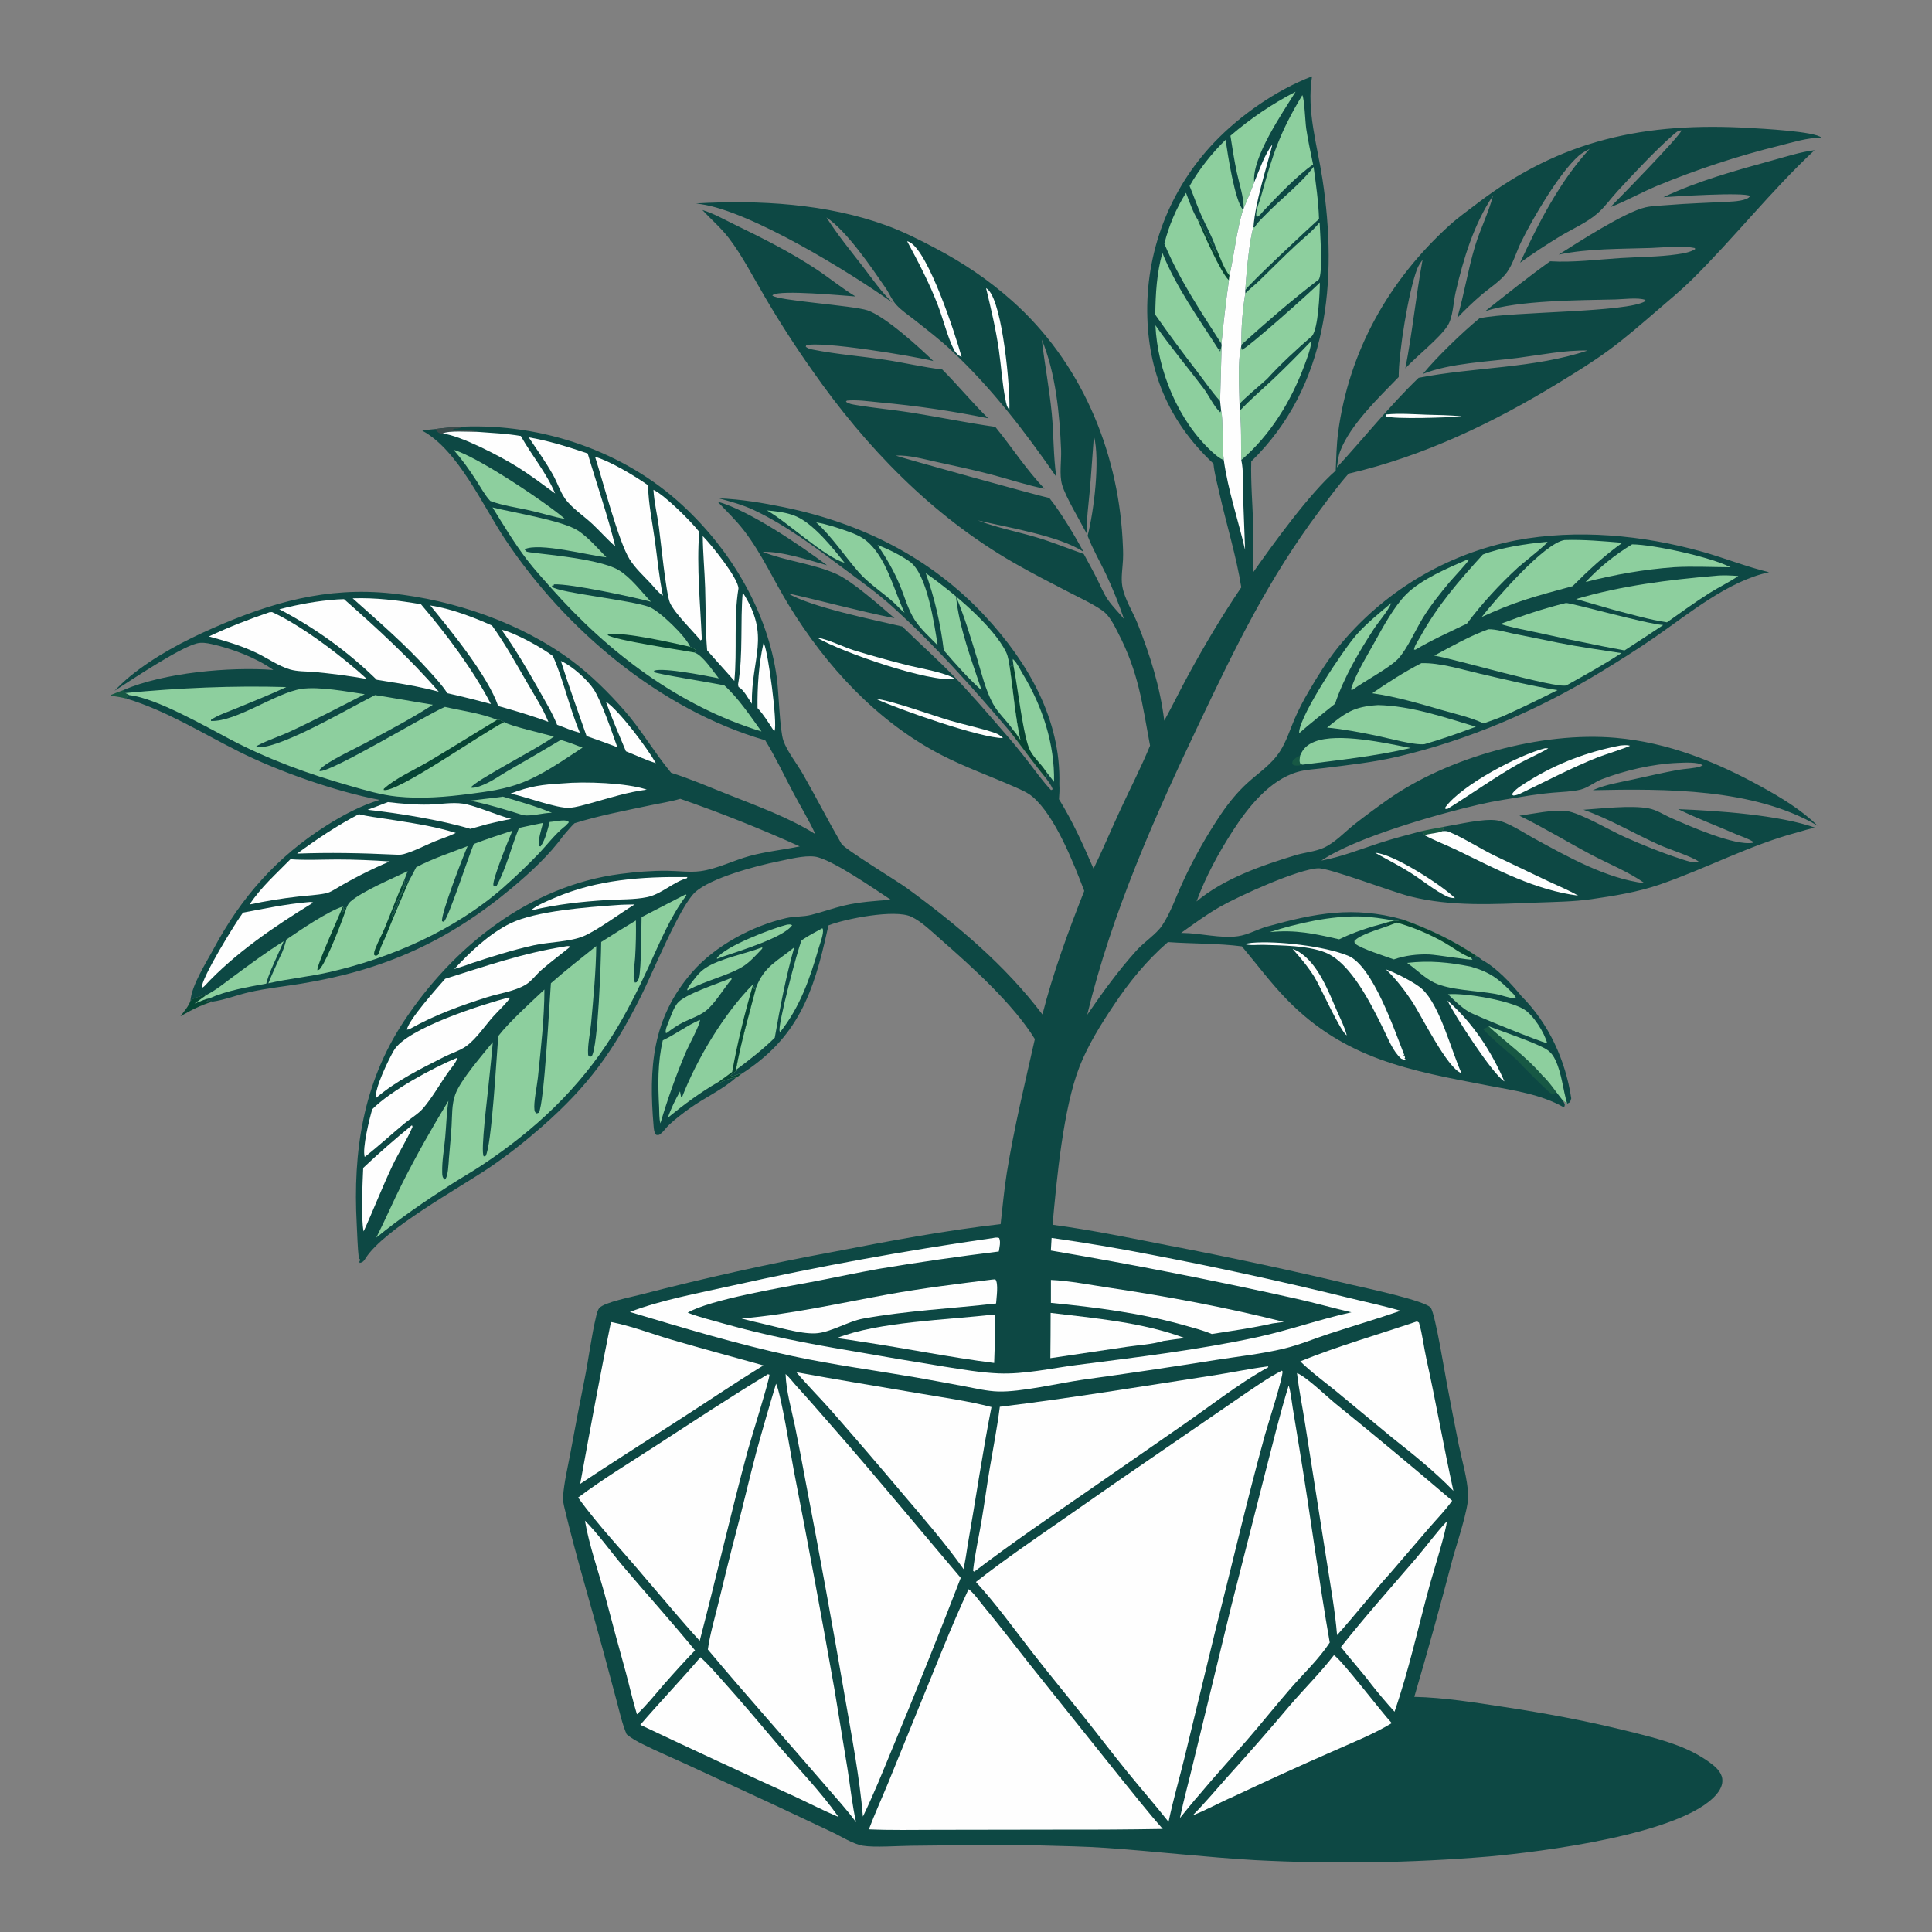 <?xml version="1.0" encoding="UTF-8"?>
<!-- Generated by Pixelmator Pro 2.4.7 -->
<svg width="1024" height="1024" viewBox="0 0 1024 1024" xmlns="http://www.w3.org/2000/svg" xmlns:xlink="http://www.w3.org/1999/xlink">
    <rect x="0" y="0" width="1024" height="1024" fill="#808080" stroke="none"/>
    <path id="Percorso" fill="#175844" stroke="none" d="M 66.998 370.263 C 64.346 369.564 61.646 369.177 58.942 368.746 L 58.751 368.338 C 60.971 367.393 63.221 366.555 65.482 365.721 L 66.53 367.318 L 68.705 368.449 C 67.65 369.124 67.335 369 66.998 370.263 Z"/>
    <path id="path1" fill="#175844" stroke="none" d="M 753.102 440.613 C 757.16 439.688 761.265 438.97 765.356 438.209 L 764.567 440.533 C 761.536 441.78 758.11 441.659 755.016 442.685 C 754.396 441.403 754.337 441.313 753.102 440.613 Z"/>
    <path id="path2" fill="#064534" stroke="none" d="M 100.917 530.494 C 102.74 528.553 106.015 528.382 108.419 527.189 C 108.571 527.113 108.721 527.035 108.872 526.958 L 109.544 527.262 C 107.478 528.866 105.333 530.351 103.189 531.849 C 105.507 531.065 108.526 529.431 110.897 529.155 L 110.504 529.961 C 109.943 530.353 109.667 530.603 108.98 530.717 C 109.626 530.661 110.158 530.622 110.779 530.424 L 110.641 530.141 L 112.584 530.888 C 106.337 532.783 101.259 535.38 95.647 538.64 C 97.396 536.195 100.011 533.353 100.917 530.494 Z"/>
    <path id="path3" fill="#0d4844" stroke="none" d="M 643.144 245.734 C 620.718 224.738 609.11 199.342 608.119 168.486 C 608.083 167.42 608.06 166.354 608.05 165.288 C 608.04 164.221 608.044 163.155 608.061 162.088 C 608.078 161.022 608.108 159.956 608.151 158.89 C 608.194 157.825 608.251 156.76 608.321 155.696 C 608.391 154.631 608.474 153.568 608.571 152.506 C 608.667 151.444 608.777 150.383 608.9 149.324 C 609.023 148.265 609.159 147.207 609.308 146.151 C 609.457 145.095 609.62 144.041 609.795 142.989 C 609.97 141.937 610.159 140.887 610.361 139.84 C 610.563 138.793 610.778 137.748 611.005 136.707 C 611.233 135.665 611.474 134.626 611.727 133.59 C 611.981 132.554 612.248 131.521 612.527 130.492 C 612.806 129.463 613.098 128.437 613.403 127.415 C 613.708 126.393 614.025 125.375 614.356 124.361 C 614.686 123.347 615.029 122.337 615.384 121.332 C 615.74 120.327 616.108 119.326 616.488 118.329 C 616.869 117.333 617.261 116.342 617.666 115.355 C 618.071 114.368 618.489 113.387 618.919 112.411 C 619.348 111.435 619.79 110.464 620.244 109.499 C 620.697 108.534 621.163 107.574 621.641 106.621 C 622.118 105.668 622.608 104.72 623.109 103.779 C 623.61 102.838 624.123 101.903 624.648 100.974 C 625.173 100.045 625.709 99.124 626.256 98.208 C 626.804 97.293 627.363 96.385 627.933 95.484 C 628.503 94.583 629.084 93.689 629.677 92.802 C 630.27 91.915 630.873 91.036 631.487 90.164 C 632.102 89.292 632.727 88.428 633.363 87.572 C 633.999 86.716 634.645 85.868 635.302 85.028 C 635.959 84.188 636.627 83.356 637.305 82.533 C 637.982 81.71 638.67 80.895 639.369 80.089 C 640.067 79.282 640.775 78.485 641.493 77.696 C 642.211 76.908 642.939 76.128 643.676 75.358 C 657.502 60.901 676.671 47.638 695.407 40.463 C 692.437 58.941 698.172 76.782 700.928 94.907 C 709.076 148.485 704.129 204.647 663.187 244.566 C 662.891 255.877 663.874 267.272 664.242 278.581 C 664.513 286.922 664.281 295.238 664.043 303.576 C 675.012 287.994 694.06 261.577 707.955 249.455 C 708.264 242.76 708.357 235.922 709.231 229.278 C 714.909 186.114 736.279 148.319 768.417 119.279 C 772.952 115.182 778.041 111.588 782.891 107.872 C 827.277 73.869 872.141 64.633 927.193 67.813 C 933.21 68.16 962.351 69.64 965.39 72.982 C 965.245 72.981 965.1 72.978 964.955 72.979 C 957.816 73.039 950.251 75.391 943.352 77.148 C 932.207 79.891 921.182 83.054 910.278 86.636 C 899.373 90.219 888.621 94.21 878.02 98.61 C 869.755 102.054 861.898 106.584 853.544 109.781 C 857.994 105.318 890.706 71.928 891.208 69.116 C 889.407 69.003 887.985 70.451 886.672 71.598 C 877.616 79.506 865.686 92.222 857.381 101.25 C 853.836 105.103 850.61 109.688 846.689 113.109 C 841.2 117.897 833.559 121.266 827.244 124.999 C 819.868 129.458 812.683 134.207 805.69 139.246 C 815.398 118.214 826.777 96.017 842.578 78.866 C 840.607 79.964 838.472 81.047 836.773 82.546 C 826.46 91.648 812.41 115.625 806.182 128.365 C 803.732 133.376 801.919 139.957 798.655 144.404 C 795.242 149.054 789.389 152.674 784.986 156.469 C 780.575 160.268 776.37 164.284 772.372 168.516 C 776.048 155.985 778.016 143.098 781.763 130.584 C 784.476 121.524 788.979 112.846 791.313 103.725 C 781.154 118.82 775.624 137.197 771.535 154.817 C 770.321 160.049 770.15 168.066 767.302 172.571 C 763.081 179.248 750.91 188.68 744.869 195.234 C 748.627 176.157 750.459 156.769 754.001 137.631 C 752.898 139.184 751.825 140.721 751.133 142.508 C 746.543 154.37 741.243 187.211 741.342 199.827 C 731.03 210.475 715.611 225.172 710.336 239.113 C 709.302 241.846 708.998 244.884 708.574 247.761 C 723.048 232.041 736.505 215.075 751.912 200.243 C 781.218 194.508 813.013 195.342 841.444 185.787 C 829.359 185.504 816.515 188.143 804.521 189.686 C 789.038 191.678 768.487 192.458 754.167 198.191 C 761.345 189.444 775.291 175.918 784.141 168.728 C 784.359 168.68 784.577 168.63 784.795 168.584 C 801.593 165.082 862.71 165.688 872.024 159.62 L 872.091 158.991 C 868.372 157.53 860.284 158.623 856.118 158.716 C 837.403 159.134 804.561 159.121 787.211 164.923 C 798.57 155.947 809.844 146.908 821.619 138.479 C 833.783 139.242 846.734 137.541 858.905 136.778 C 868.772 136.159 879.212 136.184 888.977 134.785 C 892.115 134.336 895.759 133.762 898.47 132.059 L 898.338 131.49 C 891.254 129.97 882.5 131.171 875.203 131.421 C 859.003 131.976 842.096 131.634 826.166 134.924 C 836.28 128.509 861.254 112.374 872.096 109.903 C 875.751 109.07 879.881 109.016 883.617 108.704 C 894.443 107.8 905.29 107.51 916.134 106.93 C 918.91 106.782 926.211 106.463 927.574 103.896 C 924.737 101.687 887.475 104.122 881.647 104.522 C 899.789 95.928 920.191 90.286 939.506 84.981 C 946.743 82.994 954.28 80.546 961.741 79.603 C 938.665 101.161 919.135 126.097 896.701 148.256 C 891.078 153.81 884.91 158.896 878.918 164.048 C 870.295 171.461 861.695 179.013 852.515 185.734 C 844.059 191.925 835.153 197.393 826.221 202.859 C 791.703 223.979 754.384 241.878 714.799 251.045 C 709.264 257.259 704.355 264.042 699.37 270.697 C 672.312 306.813 655.026 342.556 635.764 382.993 C 612.105 432.659 589.17 484.177 576.243 537.859 C 584.432 525.921 592.804 514.342 602.544 503.585 C 606.441 499.283 612.869 495.123 615.941 490.549 C 620.52 483.73 623.426 474.939 626.918 467.462 C 629.827 461.14 632.991 454.948 636.41 448.887 C 639.829 442.826 643.49 436.915 647.395 431.154 C 651.383 425.307 655.883 419.83 661.11 415.041 C 667.25 409.416 673.975 405.23 678.552 398.021 C 681.808 392.894 683.703 386.823 686.067 381.25 C 688.3 376.123 690.848 371.158 693.711 366.354 C 698.377 358.377 703.289 350.435 709.083 343.22 C 709.82 342.308 710.567 341.404 711.324 340.509 C 712.081 339.614 712.847 338.727 713.624 337.848 C 714.4 336.969 715.186 336.099 715.981 335.238 C 716.776 334.376 717.581 333.523 718.394 332.679 C 719.208 331.835 720.031 331 720.863 330.174 C 721.695 329.348 722.536 328.531 723.386 327.724 C 724.236 326.916 725.095 326.118 725.962 325.329 C 726.829 324.54 727.705 323.761 728.59 322.991 C 729.474 322.221 730.367 321.461 731.268 320.711 C 732.169 319.961 733.078 319.221 733.995 318.49 C 734.912 317.759 735.837 317.039 736.77 316.329 C 737.703 315.619 738.643 314.919 739.591 314.229 C 740.539 313.539 741.495 312.86 742.458 312.191 C 743.421 311.522 744.391 310.864 745.368 310.216 C 746.345 309.569 747.33 308.932 748.321 308.306 C 749.312 307.679 750.31 307.064 751.315 306.46 C 752.32 305.855 753.331 305.262 754.348 304.68 C 755.366 304.097 756.39 303.526 757.42 302.966 C 758.45 302.407 759.486 301.858 760.528 301.321 C 761.57 300.784 762.618 300.258 763.672 299.743 C 764.725 299.228 765.784 298.725 766.849 298.234 C 767.914 297.743 768.983 297.263 770.058 296.795 C 771.133 296.327 772.213 295.871 773.298 295.427 C 774.383 294.982 775.473 294.55 776.567 294.129 C 777.662 293.709 778.761 293.301 779.864 292.904 C 780.967 292.507 782.075 292.123 783.186 291.75 C 784.298 291.378 785.414 291.018 786.533 290.669 C 787.653 290.321 788.776 289.985 789.903 289.662 C 791.03 289.339 792.161 289.028 793.294 288.729 C 794.428 288.43 795.565 288.143 796.705 287.869 C 797.845 287.595 798.988 287.334 800.133 287.085 C 801.279 286.836 802.427 286.599 803.578 286.375 C 835.819 280.33 870.64 283.567 902.145 292.4 C 914.078 295.745 925.572 300.394 937.632 303.288 C 915.722 308.03 895.144 325.288 876.931 337.867 C 867.657 344.273 858.036 350.313 848.409 356.172 C 815.284 376.331 778.469 392.242 740.672 401.08 C 727.841 404.081 714.549 405.493 701.491 407.132 C 696.986 407.698 692.134 407.865 687.775 409.125 C 672.847 413.441 661.4 427.976 653.341 440.472 C 645.829 452.12 638.954 464.762 634.186 477.794 C 648.633 465.665 668.774 458.704 686.607 453.296 C 691.374 451.85 697.047 451.39 701.542 449.374 C 707.594 446.658 712.753 440.968 717.94 436.856 C 723.619 432.436 729.397 428.15 735.275 423.998 C 767.468 401.232 816.942 387.626 856.311 391.067 C 884.062 393.493 909.604 403.733 933.78 417.098 C 944.435 422.988 954.612 429.153 963.418 437.659 C 929.694 417.782 882.407 417.988 844.23 418.826 L 844.913 418.529 C 851.303 415.777 858.513 414.663 865.279 413.175 C 873.361 411.397 881.445 409.525 889.586 408.035 C 892.804 407.446 898.612 407.278 901.378 406.181 C 901.715 406.047 901.952 405.738 902.239 405.517 L 901.721 406.104 L 902.524 405.718 C 900.313 403.668 892.13 404.236 889.093 404.359 C 875.965 404.888 861.232 408.336 849.01 413.007 C 845.193 414.466 841.641 417.561 837.725 418.507 C 833.055 419.635 827.898 419.707 823.116 420.127 C 817.917 420.583 812.832 421.279 807.683 422.127 C 799.988 423.393 792.187 424.531 784.583 426.267 C 762.42 431.329 718.249 443.929 700.345 456.152 C 711.16 454.106 720.838 450.191 731.214 446.806 C 738.415 444.458 745.784 442.56 753.102 440.613 C 754.337 441.313 754.396 441.403 755.016 442.685 C 758.11 441.659 761.536 441.78 764.567 440.533 L 765.356 438.209 C 772.961 436.974 786.225 433.71 793.39 434.812 C 799.18 435.702 807.532 441.358 812.872 444.273 C 830.687 453.998 851.311 465.696 871.729 468.144 C 863.213 462.073 852.6 457.893 843.357 452.989 C 830.637 446.24 818.265 438.644 805.328 432.341 C 812.806 431.271 822.743 429.105 830.129 429.858 C 837.159 430.576 853.481 440.211 860.906 443.532 C 870.387 447.774 880.464 451.88 890.361 455.075 C 892.26 455.688 898.854 458.139 900.273 456.599 C 896.538 453.918 884.578 450.125 879.388 447.789 C 865.997 441.762 853.141 434.083 839.267 429.185 C 848.897 428.563 864.553 426.664 873.85 428.465 C 878.245 429.316 881.828 431.848 885.867 433.617 C 895.405 437.796 919.318 448.45 929.095 446.696 L 929.221 446.166 C 926.378 444.343 922.951 443.361 919.856 442.012 C 909.685 437.578 899.452 433.773 889.466 428.872 C 910.138 429.665 943.051 431.911 962.254 438.756 C 959.247 439.088 955.668 440.383 952.687 441.174 C 927.507 447.85 904.126 460.438 879.532 468.885 C 868.121 472.803 855.51 474.855 843.558 476.571 C 833.823 477.969 823.821 478.026 814.001 478.404 C 791.855 479.257 769.243 480.589 747.535 475.162 C 737.541 472.664 704.601 460.004 698.708 460.214 C 688.127 460.592 656.646 474.897 646.586 480.644 C 639.361 484.772 632.748 489.669 625.987 494.488 L 626.731 494.489 C 636.296 494.541 646.788 497.545 656.202 496.207 C 661.503 495.454 666.532 492.495 671.706 491.054 C 697.019 484.008 717.334 480.091 743.395 487.334 C 757.518 492.397 770.214 498.417 782.694 506.773 C 783.664 507.388 784.559 507.932 785.406 508.717 C 793.119 512.861 800.876 521.157 806.369 527.945 C 820.87 542.434 829.754 561.949 832.797 582.142 L 832.17 584.169 L 830.638 584.974 L 828.251 583.18 C 828.683 584.017 829.584 585.127 829.294 586.028 C 829.082 586.688 829.204 586.44 828.888 586.922 C 816.699 579.925 802.092 577.924 788.462 575.312 C 747.425 567.449 712.95 561.395 682.212 529.915 C 673.56 521.055 666.168 511.069 658.221 501.597 C 645.454 499.934 631.924 500.262 619.026 499.329 C 607.667 509.187 598.553 520.394 590.251 532.844 C 583.523 542.934 576.626 553.956 572.19 565.277 C 563.498 587.458 560.064 625.179 557.876 649.145 C 578.203 651.874 598.412 656.018 618.531 659.97 C 651.406 666.251 684.125 673.266 716.686 681.014 C 722.952 682.484 756.408 689.536 758.469 693.324 C 760.945 697.875 765.693 727.244 766.983 733.945 C 768.984 744.594 771.049 755.23 773.179 765.854 C 774.959 774.339 777.793 783.795 778.173 792.433 C 778.484 799.517 772.038 818.404 769.851 826.436 C 763.464 850.848 756.715 875.16 749.604 899.372 C 765.498 899.723 781.592 902.367 797.29 904.748 C 818.732 908 839.536 911.845 860.61 917.013 C 870.201 919.366 880.042 921.69 889.286 925.196 C 895.201 927.439 901.013 930.382 906.133 934.115 C 909.06 936.249 912.383 939.024 912.848 942.85 C 913.225 945.957 911.703 948.775 909.749 951.079 C 891.798 972.243 816.728 981.495 788.865 984.02 C 768.318 985.715 747.736 986.721 727.121 987.037 C 706.506 987.353 685.904 986.979 665.314 985.914 C 638.981 984.391 612.874 981.295 586.594 979.448 C 574.796 978.619 562.844 978.45 551.016 978.118 C 528.407 977.484 505.649 978.124 483.029 978.288 C 476.214 978.338 463.389 979.311 457.3 978.264 C 452.077 977.365 445.818 973.312 441.001 971.049 L 409.783 956.366 L 362.808 934.651 C 355.427 931.256 347.91 928.098 340.644 924.465 C 337.59 922.939 334.765 921.408 332.133 919.213 C 329.748 913.645 328.428 907.432 326.853 901.581 L 319.532 874.323 C 312.82 849.502 305.286 824.747 299.308 799.748 C 298.797 797.611 298.263 795.371 298.432 793.162 C 299.018 785.501 300.878 777.866 302.29 770.317 C 304.687 757.213 307.197 744.131 309.82 731.07 C 312.05 719.982 313.383 708.505 316.005 697.537 C 316.321 696.213 316.781 694.231 317.748 693.193 C 320.546 690.189 335.136 687.333 339.738 686.125 C 373.725 677.315 407.982 669.72 442.508 663.34 C 471.479 657.721 501.019 652.164 530.349 648.81 C 531.412 639.747 532.182 630.586 533.639 621.579 C 537.51 597.655 543.166 574.335 548.495 550.728 C 537.03 532.104 515.096 512.365 498.684 498.007 C 493.995 493.904 488.568 488.48 482.94 485.857 C 474.224 481.796 447.777 487.026 439.156 490.46 C 438.913 491.305 438.72 492.128 438.531 492.986 C 431.199 526.228 422.943 550.069 392.685 569.376 C 391.846 570.011 390.969 570.84 389.996 571.234 C 382.93 577.532 373.571 581.727 365.835 587.244 C 362.012 589.971 358.19 592.857 354.755 596.059 C 353.167 597.539 351.793 599.626 350.135 600.94 C 349.136 601.732 348.963 601.663 347.788 601.486 C 346.673 600.179 346.557 598.442 346.417 596.792 C 343.816 566.103 345.579 539.775 366.745 515.381 C 378.948 501.316 398.674 490.727 416.713 486.606 C 421.051 485.615 425.526 486.011 429.87 484.927 C 435.764 483.457 441.491 481.349 447.4 479.957 C 455.547 478.038 463.843 477.501 472.166 476.911 C 464.228 471.74 440.608 455.137 431.828 454.027 C 425.991 453.289 418.063 455.449 412.244 456.616 C 400.697 458.933 376.679 465.326 368.415 472.914 C 360.244 480.417 345.782 515.985 339.643 528.189 C 325.078 557.138 311.817 575.571 287.308 597.093 C 278.479 604.846 269.081 612.296 259.348 618.884 C 243.15 629.849 203.855 651.355 193.884 666.722 C 193.765 666.906 193.336 667.61 193.185 667.805 C 192.386 668.841 191.879 669.135 190.622 669.365 L 190.326 668.034 L 190.727 668.666 L 190.762 667.338 L 190.199 667.114 C 189.505 661.073 189.397 654.817 189.072 648.743 C 187.019 610.462 192.354 574.329 213.819 541.672 C 240.028 501.799 280.588 469.454 328.891 463.199 C 337.048 462.143 345.437 461.45 353.666 461.535 C 359.374 461.594 365.674 462.486 371.292 461.735 C 379.998 460.572 388.818 456.009 397.371 453.687 C 406.124 451.311 415.046 450.442 423.888 448.613 C 403.154 439.257 382.043 430.848 360.554 423.386 C 355.446 424.908 350.025 425.7 344.81 426.808 C 331.447 429.646 317.507 432.248 304.483 436.344 C 302.408 438.356 300.528 440.691 298.613 442.86 C 291.217 453.149 281.04 462.513 271.364 470.609 C 237.243 499.161 203.244 514.241 159.565 521.375 C 150.53 522.851 141.187 523.823 132.266 525.836 C 125.849 527.284 119.042 530.012 112.584 530.888 L 110.641 530.141 L 110.779 530.424 C 110.158 530.622 109.626 530.661 108.98 530.717 C 109.667 530.603 109.943 530.353 110.504 529.961 L 110.897 529.155 C 108.526 529.431 105.507 531.065 103.189 531.849 C 105.333 530.351 107.478 528.866 109.544 527.262 L 108.872 526.958 C 108.721 527.035 108.571 527.113 108.419 527.189 C 106.015 528.382 102.74 528.553 100.917 530.494 C 101.676 521.915 109.157 510.517 113.221 502.903 C 127.726 475.723 146.853 454.059 173.018 437.567 C 181.89 431.975 191.165 427.023 201.227 423.96 C 178.178 419.63 147.545 408.871 126.514 398.304 C 107.069 388.534 87.948 376.567 66.998 370.263 C 67.335 369 67.65 369.124 68.705 368.449 L 66.53 367.318 L 65.482 365.721 C 86.776 356.511 121.775 353.332 144.884 355.082 C 135.659 348.581 123.144 343.815 112.174 341.369 C 109.573 340.789 106.83 340.348 104.208 341.045 C 94.736 343.562 69.883 360.22 60.684 366.142 C 63.313 363.457 65.977 360.861 68.894 358.487 C 81.964 347.851 97.614 339.593 112.987 332.846 C 143.905 319.276 173.06 310.942 207.285 314.499 C 240.501 317.951 276.179 330.115 303.164 350.267 C 313.179 357.746 322.764 367.242 330.987 376.642 C 339.895 386.823 346.55 398.427 355.064 408.8 L 355.709 409.578 C 365.752 412.737 375.533 416.976 385.312 420.868 C 400.895 427.07 417.945 433.174 432.173 442.121 C 428.656 434.506 424.215 427.264 420.294 419.842 C 415.465 410.703 410.972 401.145 405.577 392.351 C 349.84 376.207 299.575 333.713 267.763 285.889 C 255.867 268.006 242.713 238.441 223.817 228.283 C 226.103 227.832 228.375 227.619 230.691 227.414 C 235.494 226.703 240.323 226.445 245.164 226.141 C 287.41 224.429 330.627 239.062 361.814 267.892 C 387.575 291.707 406.963 324.323 411.738 359.336 C 412.794 367.078 413.235 386.776 415.22 392.577 C 417.133 398.166 422.482 404.888 425.514 410.197 C 432.507 422.447 438.907 435.015 445.987 447.222 C 447.589 449.985 475.619 467.045 480.735 470.778 C 507.065 489.993 532.813 511.594 552.513 537.68 C 558.109 515.665 566.326 493.306 574.678 472.22 C 569.007 457.411 559.345 432.608 547.319 422.322 C 544.702 420.084 541.283 418.645 538.164 417.255 C 525.121 411.446 511.493 406.652 498.816 400.081 C 464.755 382.425 437.78 353.005 418.002 320.614 C 409.956 307.437 403.788 293.493 394.304 281.164 C 390.059 275.644 385.08 270.96 380.354 265.883 C 396.962 270.447 424.086 288.989 438.334 299.596 C 428.227 296.766 414.626 292.193 404.222 292.475 C 416.79 297.462 430.837 298.69 443.162 304.156 C 451.765 307.971 466.366 321.048 474.113 327.654 C 455.117 323.85 436.471 318.703 417.591 314.458 C 429.76 321.757 462.966 328.492 478.206 332.056 C 487.048 340.681 496.333 348.99 504.965 357.806 C 514.232 367.271 522.817 377.342 531.491 387.343 C 536.302 392.812 540.925 398.437 545.36 404.216 C 549.165 409.119 552.782 414.285 557.074 418.774 L 557.834 418.411 L 558.042 418.964 L 557.633 419.258 L 558.23 419.25 C 557.513 416.495 555.963 414.692 554.355 412.398 C 547.739 404.422 541.729 395.884 535.335 387.721 C 515.793 364.727 495.516 341.948 473.115 321.645 C 465.295 314.557 456.765 308.454 448.318 302.163 C 432.951 290.72 417.056 278.588 399.66 270.385 C 393.711 267.58 387.371 265.87 381.052 264.133 C 392.599 264.58 404.137 266.501 415.442 268.816 C 456.607 277.245 493.518 295.636 522.307 326.744 C 544.853 351.104 562.435 381.386 561.467 415.647 C 561.643 418.348 561.499 420.908 561.285 423.599 C 568.611 435.479 574.073 447.636 579.602 460.434 C 584.664 449.974 589.156 439.204 594.061 428.661 C 599.229 417.551 604.9 406.536 609.547 395.202 C 605.337 372.659 603.554 356.578 592.592 335.398 C 590.523 331.398 588.126 326.278 584.353 323.654 C 578.987 319.923 572.846 317.13 567.047 314.132 C 557.071 308.973 546.991 303.843 537.259 298.235 C 493.876 273.239 458.845 236.989 430.345 196.115 C 421.453 183.516 413.112 170.561 405.323 157.252 C 399.232 146.947 393.562 135.712 386.299 126.192 C 382.085 120.669 376.963 116.352 372.273 111.317 C 378.035 113.024 383.651 116.243 389.065 118.874 C 403.978 126.123 418.758 133.506 432.619 142.67 C 439.682 147.339 446.179 152.736 453.437 157.13 C 446.526 156.647 413.808 153.55 409.712 156.279 C 409.58 156.368 409.472 156.489 409.352 156.594 C 411.593 159.304 452.03 161.903 459.74 164.474 C 469.056 167.581 487.342 184.153 494.711 191.364 C 484.29 188.738 434.97 180.557 427.275 183.065 L 427.071 183.737 C 428.186 184.785 429.514 185.033 430.976 185.323 C 443.469 187.8 456.444 188.794 469.048 190.683 C 479.168 192.199 489.271 194.643 499.406 195.834 C 507.778 204.213 515.333 213.478 523.778 221.723 C 504.684 217.835 485.434 215.014 466.027 213.261 C 460.522 212.749 454.344 211.786 448.837 212.33 L 448.368 212.91 C 449.818 214.084 451.928 214.362 453.736 214.671 C 463.474 216.334 473.393 217.159 483.169 218.728 C 497.949 221.1 512.715 224.166 527.525 226.247 C 536.25 236.935 544.1 249.157 553.651 259.05 C 544.012 257.104 534.779 253.985 525.282 251.485 C 515.669 248.954 505.863 246.909 496.152 244.777 C 489.321 243.277 481.733 241.138 474.731 241.449 C 475.591 242.029 549.981 262.668 556.18 263.96 C 562.056 271.236 569.769 284.069 574.262 292.465 C 561.766 284.012 533.161 279.373 518.273 275.817 C 528.182 279.65 538.929 281.712 549.15 284.735 C 557.737 287.274 565.968 290.675 574.412 293.616 C 576.854 298.128 579.354 302.626 581.648 307.214 C 583.448 310.815 585.027 314.776 587.344 318.072 C 589.863 321.655 592.94 324.654 595.71 328.017 C 592.994 320.017 589.839 312.003 586.208 304.371 C 582.979 297.587 579.15 291.044 576.462 283.997 C 579.797 270.79 583.149 244.064 579.797 231.026 C 579.019 240.778 578.435 250.55 577.577 260.295 C 576.923 267.714 575.857 275.211 575.889 282.66 C 572.489 276.142 564.779 263.336 562.938 256.999 C 561.355 251.551 562.633 244.239 562.401 238.512 C 561.624 219.333 559.538 197.803 552.174 179.982 C 553.675 193.106 556.189 206.001 557.458 219.188 C 558.527 230.293 558.257 241.747 559.87 252.743 C 543.304 228.821 525.544 205.601 504.188 185.662 C 498.019 179.902 491.06 174.56 484.429 169.332 C 481.312 166.874 477.779 164.532 475.093 161.59 C 472.693 158.961 471.377 155.506 469.364 152.583 C 461.544 141.229 449.198 122.95 438.054 115.229 C 443.809 124.367 450.785 132.818 457.386 141.354 C 462.136 147.498 466.678 154.151 472.23 159.59 C 472.391 159.748 472.546 159.91 472.705 160.069 L 472.994 160.353 C 450.386 144.256 398.148 112.11 371.603 108.22 L 368.908 107.811 C 402.17 105.889 438.308 107.949 469.877 119.506 C 478.888 122.804 487.305 127.066 495.775 131.534 C 510.668 139.389 523.908 148.295 536.506 159.512 C 572.513 191.57 592.241 237.771 594.967 285.544 C 595.179 289.26 595.383 292.965 595.208 296.687 C 595.002 301.091 594.077 306.277 594.826 310.634 C 596.015 317.557 600.416 324.157 603.005 330.687 C 609.536 347.165 614.966 364.345 617.076 381.986 C 621.439 374.092 625.36 365.968 629.675 358.05 C 638.355 342.125 647.718 326.304 657.907 311.305 C 655.401 295.319 650.071 277.988 646.438 261.956 C 645.238 256.659 643.7 251.14 643.144 245.734 Z"/>
    <path id="path4" fill="#175844" stroke="none" d="M 689.12 400.424 C 688.916 402.145 688.472 403.343 689.252 404.918 L 690.387 405.284 C 689.457 405.701 687.693 405.846 686.677 405.76 C 685.587 405.667 685.523 405.538 684.869 404.742 L 685.111 403.39 C 686.189 401.863 687.487 401.273 689.12 400.424 Z"/>
    <path id="path5" fill="#394a4a" stroke="none" d="M 230.691 227.414 C 235.494 226.703 240.323 226.445 245.164 226.141 C 244.941 226.281 244.723 226.428 244.497 226.562 C 243.336 227.245 241.986 227.183 240.68 227.22 L 239.904 227.801 C 244.042 227.934 249.374 227.653 253.301 228.911 C 249.333 228.942 237.505 228.069 234.621 229.782 C 234.293 229.777 233.96 229.818 233.636 229.767 C 232.107 229.528 231.587 228.511 230.691 227.414 Z"/>
    <path id="path6" fill="#fefefe" stroke="none" d="M 734.752 219.667 C 741.819 218.999 748.891 219.538 755.964 219.795 C 762.224 220.022 768.391 219.961 774.627 220.706 L 774.024 220.771 C 768.186 221.232 738.752 222.405 734.351 220.608 L 734.752 219.667 Z"/>
    <path id="path7" fill="#fefefe" stroke="none" d="M 728.907 452.023 C 738.245 452.393 764.3 469.243 771.17 476.022 C 769.522 475.955 768.248 475.801 766.753 475.065 C 760.314 471.897 754.353 466.933 748.295 463.036 C 742.032 459.006 735.384 455.679 728.907 452.023 Z"/>
    <path id="path8" fill="#fefefe" stroke="none" d="M 685.122 502.984 C 686.178 503.355 687.205 503.761 688.165 504.343 C 698.739 510.751 704.053 525.414 708.779 536.173 C 710.563 540.234 712.752 544.433 713.81 548.74 C 710.379 546.787 699.966 523.104 696.664 517.819 C 693.293 512.424 689.351 507.704 685.122 502.984 Z"/>
    <path id="path9" fill="#fefefe" stroke="none" d="M 464.442 370.473 C 471.264 370.86 494.947 379.398 503.422 381.882 C 511.316 384.196 519.59 385.8 527.35 388.487 C 529.081 389.086 530.314 389.916 531.624 391.182 C 520.161 391.363 475.708 375.788 464.442 370.473 Z"/>
    <path id="path10" fill="#8dcf9e" stroke="none" d="M 417.21 490.07 C 418.338 490.015 418.852 489.789 419.85 490.371 C 415.384 496.989 391.234 504.206 383.25 507.005 C 382.191 507.438 381.154 507.845 380.062 508.191 L 379.981 507.843 C 384.354 501.447 409.701 491.929 417.21 490.07 Z"/>
    <path id="path11" fill="#fefefe" stroke="none" d="M 767.208 530.306 C 780.724 542.35 790.135 556.637 797.374 573.175 C 791.109 569.445 770.585 537.659 767.208 530.306 Z"/>
    <path id="path12" fill="#fefefe" stroke="none" d="M 433.137 338.02 C 437.561 338.323 447.507 343.071 452.523 344.656 C 462.249 347.628 472.046 350.345 481.914 352.807 C 487.703 354.247 501.944 356.638 506.232 359.897 C 492.567 361.733 446.484 345.863 433.137 338.02 Z"/>
    <path id="path13" fill="#fefefe" stroke="none" d="M 522.642 152.717 C 523.274 153.157 523.343 153.166 523.949 153.797 C 531.428 161.581 535.505 205.677 534.989 217.158 C 533.584 215.736 533.284 213.639 532.901 211.745 C 531.157 203.097 530.689 194.187 529.418 185.459 C 527.805 174.392 525.252 163.584 522.642 152.717 Z"/>
    <path id="path14" fill="#175844" stroke="none" d="M 803.253 561.082 C 797.494 556.052 791.162 550.966 785.968 545.369 C 786.88 545.057 787.786 544.844 788.524 544.198 C 788.64 544.097 788.734 543.972 788.839 543.86 C 798.264 552.465 809.131 560.237 817.416 569.928 C 820.229 572.518 822.616 575.774 824.885 578.848 C 824.268 579.337 823.62 579.745 822.959 580.172 C 821.314 579.742 805.458 563.489 803.253 561.082 Z"/>
    <path id="path15" fill="#8dcf9e" stroke="none" d="M 266.534 422.23 C 275.276 424.857 284.07 427.284 292.509 430.801 C 287.703 430.826 281.966 432.695 277.39 432.097 C 268.222 429.19 258.585 426.256 249.163 424.348 C 254.955 423.598 260.751 423.098 266.534 422.23 Z"/>
    <path id="path16" fill="#fefefe" stroke="none" d="M 818.879 396.594 L 820.589 396.597 C 820.005 397.401 808.185 402.956 805.9 404.243 C 792.565 411.757 780.196 420.646 767.231 428.712 L 766.088 428.789 L 766.095 427.854 C 774.661 416.082 804.952 400.098 818.879 396.594 Z"/>
    <path id="path17" fill="#fefefe" stroke="none" d="M 480.801 127.849 C 481.426 128.025 481.443 128.002 482.116 128.349 C 492.226 133.565 506.422 177.445 509.692 189.283 C 508.052 188.522 506.512 187.088 505.677 185.465 C 502.255 178.807 499.885 168.998 497.098 161.768 C 492.484 149.798 486.851 139.1 480.801 127.849 Z"/>
    <path id="path18" fill="#fefefe" stroke="none" d="M 321.119 371.87 C 328.301 376.679 343.203 396.673 347.62 404.486 C 342.301 402.825 336.96 400.266 331.757 398.207 C 328.116 389.475 324.325 380.773 321.119 371.87 Z"/>
    <path id="path19" fill="#8dcf9e" stroke="none" d="M 406.523 270.554 C 407.408 270.607 408.291 270.683 409.172 270.782 C 413.781 271.299 418.549 272.016 422.765 274.048 C 431.786 278.395 441.456 290.457 447.62 298.253 C 437.224 295.441 416.917 276.305 406.523 270.554 Z"/>
    <path id="path20" fill="#8dcf9e" stroke="none" d="M 403.951 502.126 L 404.042 502.165 L 403.943 502.857 C 400.994 505.916 398.032 509.368 394.509 511.773 C 387.282 516.708 373.679 519.713 364.433 524.892 L 364.233 524.665 C 364.325 524.366 364.383 524.054 364.509 523.768 C 365.074 522.494 366.343 521.138 367.182 519.989 C 369.134 517.318 371.064 515.013 373.832 513.129 C 381.202 508.112 395.134 505.524 403.951 502.126 Z"/>
    <path id="path21" fill="#fefefe" stroke="none" d="M 404.675 340.861 C 404.784 341.031 404.916 341.189 405.004 341.372 C 407.147 345.831 412.158 383.237 410.536 387.332 L 409.773 386.781 C 407.239 382.859 404.708 378.698 401.505 375.291 C 401.343 364.076 402.175 351.817 404.675 340.861 Z"/>
    <path id="path22" fill="#fefefe" stroke="none" d="M 858.782 395.129 C 860.552 394.988 862.189 394.754 863.919 395.232 C 863.48 395.867 849.309 400.414 847.2 401.25 C 833.021 406.869 819.406 414.077 805.658 420.678 C 804.641 421.097 803.852 421.436 802.748 421.57 C 801.827 421.682 802.173 421.732 801.428 421.143 C 801.583 420.711 801.608 420.56 801.928 420.15 C 803.797 417.762 807.675 415.512 810.233 413.912 C 825.23 404.536 841.44 398.474 858.782 395.129 Z"/>
    <path id="path23" fill="#8dcf9e" stroke="none" d="M 387.239 518.465 C 387.492 518.505 387.688 518.714 387.902 518.855 C 383.517 523.876 378.88 532.201 373.761 535.998 C 370.402 538.489 365.949 539.941 362.206 541.779 C 359.008 543.35 356.179 545.399 353.333 547.526 L 352.864 547.426 C 352.564 545.649 353.717 543.286 354.369 541.611 C 355.593 538.467 356.945 534.449 359.024 531.753 C 362.711 526.973 381.075 521.145 387.239 518.465 Z"/>
    <path id="path24" fill="#8dcf9e" stroke="none" d="M 109.544 527.262 C 114.525 524.779 119.471 520.646 123.975 517.346 C 132.684 510.964 141.192 504.562 150.383 498.879 L 146.853 506.838 C 144.758 511.534 142.395 516.343 141.118 521.335 C 130.975 523.206 120.402 524.958 110.897 529.155 C 108.526 529.431 105.507 531.065 103.189 531.849 C 105.333 530.351 107.478 528.866 109.544 527.262 Z"/>
    <path id="path25" fill="#8dcf9e" stroke="none" d="M 672.936 494.057 C 687.773 489.3 705.412 485.332 720.986 485.751 C 727.075 485.915 733.112 486.932 739.107 487.941 C 737.523 488.337 735.886 488.676 734.336 489.181 C 725.917 491.375 717.617 494.065 709.78 497.868 C 696.57 494.882 686.643 492.631 672.936 494.057 Z"/>
    <path id="path26" fill="#8dcf9e" stroke="none" d="M 788.839 543.86 C 795.344 546.378 815.728 553.245 820.319 556.628 C 822.231 558.037 823.494 559.87 824.479 562.009 C 827.849 569.331 828.349 577.396 830.638 584.974 L 828.251 583.18 L 824.885 578.848 C 822.616 575.774 820.229 572.518 817.416 569.928 C 809.131 560.237 798.264 552.465 788.839 543.86 Z"/>
    <path id="path27" fill="#fefefe" stroke="none" d="M 391.479 364.155 C 391.221 363.48 391.141 363.04 391.264 362.32 C 393.942 346.638 392.289 329.924 393.661 314.032 C 408.62 337.23 398.179 348.244 398.498 373.034 C 396.825 370.578 394.08 365.362 391.479 364.155 Z"/>
    <path id="path28" fill="#fefefe" stroke="none" d="M 734.688 513.886 C 735.125 513.984 735.271 514.002 735.739 514.191 C 740.471 516.092 750.174 520.846 753.877 524.325 C 763.311 533.188 769 556.362 774.606 568.78 C 767.224 566.531 753.227 538.023 748.44 530.807 C 744.363 524.662 739.982 519.028 734.688 513.886 Z"/>
    <path id="path29" fill="#8dcf9e" stroke="none" d="M 435.831 492.015 C 436.071 492.262 436.083 492.213 436.156 492.613 C 436.602 495.07 434.706 499.813 433.979 502.334 C 429.298 518.548 424.141 533.528 413.533 546.993 C 413.341 546.794 413.294 546.779 413.196 546.443 C 412.245 543.18 422.605 503.61 424.867 498.385 C 428.332 495.974 432.132 494.04 435.831 492.015 Z"/>
    <path id="path30" fill="#fefefe" stroke="none" d="M 663.427 499.724 C 677.047 498.543 702.097 501.497 714.493 506.553 C 727.598 511.899 739.191 546.314 744.267 559.108 L 743.531 559.549 L 743.628 559.721 L 744.352 559.35 L 744.695 560.462 L 744.417 561.143 L 745.005 561.201 L 744.562 561.795 L 742.69 561.134 C 738.237 557.225 735.756 550.528 733.17 545.294 C 726.812 532.424 716.05 510.279 702.409 504.839 C 693.222 501.175 679.519 501.103 669.606 500.796 C 666.79 500.709 662.098 501.319 659.609 500.31 L 663.427 499.724 Z"/>
    <path id="path31" fill="#fefefe" stroke="none" d="M 218.234 596.467 C 218.595 596.681 218.366 596.503 218.652 597.231 C 215.701 604.186 211.346 610.784 208.077 617.661 C 202.611 629.16 198.034 641.075 192.735 652.658 C 191.256 646.199 192.171 626.448 192.506 619.026 C 200.627 611.332 209.56 603.549 218.234 596.467 Z"/>
    <path id="path32" fill="#fefefe" stroke="none" d="M 764.567 440.533 C 765.917 440.408 767.006 440.445 768.27 440.986 C 776.616 444.565 784.557 449.851 792.792 453.821 L 820.589 467.078 C 825.85 469.55 831.431 471.807 836.455 474.707 C 813.651 471.803 793.089 460.741 772.717 450.842 C 766.886 448.008 760.74 445.689 755.016 442.685 C 758.11 441.659 761.536 441.78 764.567 440.533 Z"/>
    <path id="path33" fill="#8dcf9e" stroke="none" d="M 370.97 540.543 C 371.439 542.341 364.813 554.618 363.787 557.008 C 358.474 569.379 353.856 582.485 350.023 595.4 C 349.301 592.747 349.49 589.598 349.348 586.846 C 348.728 574.815 348.525 563.208 351.305 551.384 C 358.092 548.194 363.979 543.575 370.97 540.543 Z"/>
    <path id="path34" fill="#8dcf9e" stroke="none" d="M 689.12 400.424 C 690.661 396.684 693.026 394.574 696.812 393.095 C 709.319 388.207 734.461 393.83 747.693 396.458 C 728.717 400.846 709.672 402.856 690.387 405.284 L 689.252 404.918 C 688.472 403.343 688.916 402.145 689.12 400.424 Z"/>
    <path id="path35" fill="#fefefe" stroke="none" d="M 297.273 350.322 C 297.481 350.417 297.69 350.509 297.896 350.608 C 303.505 353.293 311.383 360.256 314.764 365.478 C 318.765 371.657 324.528 388.417 327.196 396.043 C 321.797 393.977 316.363 392.006 310.895 390.131 C 306.277 376.848 301.487 363.756 297.273 350.322 Z"/>
    <path id="path36" fill="#8dcf9e" stroke="none" d="M 465.131 288.84 C 470.655 290.969 477.377 294.264 482.188 297.677 C 491.443 304.242 495.199 330.876 496.99 342.048 C 492.82 337.731 488.047 333.572 484.774 328.497 C 481.28 323.078 479.476 316.272 476.997 310.307 C 473.793 302.594 469.781 295.734 465.131 288.84 Z"/>
    <path id="path37" fill="#8dcf9e" stroke="none" d="M 767.461 526.98 C 776.705 526.157 799.889 530.252 807.673 534.913 C 812.661 537.899 818.611 547.354 820.023 552.917 C 819.914 552.884 819.809 552.838 819.697 552.818 C 816.436 552.235 781.87 538.292 778.489 536.256 C 774.317 533.743 770.953 530.33 767.461 526.98 Z"/>
    <path id="path38" fill="#fefefe" stroke="none" d="M 253.301 228.911 C 260.858 229.484 268.577 229.809 276.048 231.096 C 281.875 241.487 289.554 250.456 294.239 261.56 C 287.671 256.745 281.147 251.836 274.243 247.509 C 265.411 241.975 244.404 230.944 234.621 229.782 C 237.505 228.069 249.333 228.942 253.301 228.911 Z"/>
    <path id="path39" fill="#fefefe" stroke="none" d="M 205.587 425.128 C 212.862 425.989 220.229 426.619 227.559 426.435 C 233.257 426.291 239.588 425.135 245.21 425.932 C 251.754 426.859 263.291 432.076 270.988 434.074 C 266.661 434.837 262.399 435.844 258.123 436.845 C 255.197 437.714 252.243 438.501 249.303 439.323 C 233.696 434.621 211.118 430.99 194.836 429.205 C 198.454 427.943 202.016 426.514 205.587 425.128 Z"/>
    <path id="path40" fill="#8dcf9e" stroke="none" d="M 737.424 319.572 C 735.869 323.658 730.753 329.401 728.182 333.339 C 720.3 345.412 712.161 359.302 707.614 372.996 C 701.25 378.172 694.798 383.104 688.651 388.554 C 688.591 388.178 688.561 388.099 688.611 387.641 C 689.651 378.012 712.036 344.291 718.933 336.465 C 724.362 330.305 731.155 324.869 737.424 319.572 Z"/>
    <path id="path41" fill="#8dcf9e" stroke="none" d="M 745.796 510.353 C 757.707 508.979 767.645 510.007 779.378 512.3 C 790.337 515.44 794.652 519.114 802.383 527.091 C 802.786 527.641 803.109 528.244 803.454 528.83 L 802.749 529.177 C 799.129 528.815 795.756 527.359 792.176 526.725 C 782.886 525.082 768.331 524.811 760.139 520.818 C 755.144 518.383 750.398 513.594 745.796 510.353 Z"/>
    <path id="path42" fill="#8dcf9e" stroke="none" d="M 240.357 238.414 C 252.514 241.655 290.006 266.7 299.518 275.123 C 293.277 273.892 287.061 271.952 280.838 270.534 C 273.917 268.957 266.483 268.025 259.842 265.516 C 256.951 262.389 254.878 258.428 252.567 254.86 C 248.843 249.113 244.938 243.518 240.357 238.414 Z"/>
    <path id="path43" fill="#fefefe" stroke="none" d="M 298.265 415.206 C 309.7 414.123 332.188 414.895 342.8 418.524 C 332.897 419.775 323.067 422.903 313.475 425.58 C 309.717 426.559 305.672 427.903 301.794 428.146 C 295.264 428.557 278.626 422.32 270.66 420.6 C 280.99 416.655 287.265 415.839 298.265 415.206 Z"/>
    <path id="path44" fill="#8dcf9e" stroke="none" d="M 432.597 276.867 C 438.056 277.753 443.885 279.699 449.086 281.534 C 452.575 282.765 456.087 284.163 459.006 286.493 C 469.734 295.052 473.728 312.741 479.419 324.727 C 477.032 322.945 474.86 320.276 472.539 318.293 C 466.818 313.402 460.08 308.91 455.119 303.24 C 447.452 294.476 441.278 284.819 432.597 276.867 Z"/>
    <path id="path45" fill="#fefefe" stroke="none" d="M 364.333 464.87 L 364.076 465.481 C 356.754 467.521 350.603 473.911 343.02 475.497 C 336.279 476.907 328.471 476.623 321.573 477.05 C 308.372 477.869 294.857 479.337 281.995 482.455 L 282.02 481.961 C 285.494 479.376 290.082 477.55 294.052 475.844 C 316.548 466.177 340.206 464.58 364.333 464.87 Z"/>
    <path id="path46" fill="#8dcf9e" stroke="none" d="M 865.058 288.511 C 876.61 288.627 906.951 295.313 917.232 300.648 C 907.264 300.6 897.341 300.064 887.379 300.613 C 871.22 301.813 856.106 304.458 840.414 308.473 C 842.225 306.534 844.1 304.661 846.041 302.853 C 847.981 301.045 849.982 299.306 852.043 297.636 C 854.104 295.967 856.221 294.371 858.392 292.848 C 860.564 291.325 862.786 289.88 865.058 288.511 Z"/>
    <path id="path47" fill="#fefefe" stroke="none" d="M 162.768 478.208 C 164.032 478.068 164.742 477.92 165.983 478.34 L 165.202 478.52 L 165.714 478.569 L 164.65 478.766 L 165.429 478.771 C 145.535 490.921 124.271 505.431 108.383 522.625 C 107.899 523.137 107.595 523.283 106.972 523.582 C 106.374 518.823 125.113 488.599 128.79 483.729 C 140.041 481.61 151.352 479.204 162.768 478.208 Z"/>
    <path id="path48" fill="#8dcf9e" stroke="none" d="M 686.69 48.609 C 679.747 59.903 663.464 83.298 664.754 96.607 C 663.093 101.309 661.002 105.779 659.188 110.412 C 659.219 104.334 656.83 97.521 655.576 91.567 C 654.206 85.061 653.154 78.518 652.158 71.945 C 662.987 62.651 674.01 55.203 686.69 48.609 Z"/>
    <path id="path49" fill="#fefefe" stroke="none" d="M 265.853 333.796 C 272.827 335.278 287.648 343.496 293.064 347.758 C 298.765 360.655 301.753 375.101 307.349 388.351 C 303.255 387.382 299.214 385.599 295.266 384.138 C 292.804 377.936 289.107 371.868 285.834 366.057 C 279.578 354.95 273.266 344.17 265.853 333.796 Z"/>
    <path id="path50" fill="#8dcf9e" stroke="none" d="M 537.245 353.26 L 536.754 349.644 L 536.961 349.442 L 536.768 348.888 C 536.848 349.079 536.895 349.288 537.006 349.463 C 537.082 349.584 537.218 349.656 537.319 349.758 C 539.26 351.716 540.834 355.167 542.282 357.551 C 552.544 374.446 559.056 394.457 558.666 414.412 L 554.257 408.704 C 554.547 409.95 555.046 411.206 554.355 412.398 C 547.739 404.422 541.729 395.884 535.335 387.721 L 536.95 386.856 C 538.364 388.218 539.616 390.422 540.808 392.028 C 538.235 381.051 536.896 365.42 535.212 353.804 L 536.213 352.737 L 537.245 353.26 Z"/>
    <path id="path51" fill="#064534" stroke="none" d="M 535.212 353.804 L 536.213 352.737 L 537.245 353.26 C 539.295 363.192 542.348 391.177 546.089 398.011 C 548.226 401.914 551.858 404.955 554.257 408.704 C 554.547 409.95 555.046 411.206 554.355 412.398 C 547.739 404.422 541.729 395.884 535.335 387.721 L 536.95 386.856 C 538.364 388.218 539.616 390.422 540.808 392.028 C 538.235 381.051 536.896 365.42 535.212 353.804 Z"/>
    <path id="path52" fill="#8dcf9e" stroke="none" d="M 743.395 487.334 C 757.518 492.397 770.214 498.417 782.694 506.773 L 779.491 507.526 L 780.454 508.611 C 779.369 509.015 761.226 506.006 757.481 505.886 C 751.107 505.681 744.817 506.405 738.78 508.506 C 734.646 506.99 721.171 502.723 718.485 500.307 C 717.784 499.678 717.955 499.614 717.875 498.749 C 720.515 495.441 731.237 492.451 735.412 490.867 L 734.336 489.181 C 735.886 488.676 737.523 488.337 739.107 487.941 C 740.538 488.337 742.001 487.72 743.395 487.334 Z"/>
    <path id="path53" fill="#064534" stroke="none" d="M 743.395 487.334 C 757.518 492.397 770.214 498.417 782.694 506.773 L 779.491 507.526 C 774.984 506.04 770.125 502.21 765.946 499.82 C 761.913 497.501 757.754 495.436 753.469 493.625 C 749.184 491.814 744.805 490.269 740.332 488.992 L 735.412 490.867 L 734.336 489.181 C 735.886 488.676 737.523 488.337 739.107 487.941 C 740.538 488.337 742.001 487.72 743.395 487.334 Z"/>
    <path id="path54" fill="#8dcf9e" stroke="none" d="M 690.256 50.425 C 691.385 52.299 691.807 64.703 692.34 68.244 C 693.299 74.611 694.68 80.924 695.976 87.229 C 688.061 92.419 676.155 104.932 669.427 112.061 C 668.398 113.237 667.579 114.496 666.084 114.993 C 665.994 114.674 665.857 114.364 665.815 114.035 C 665.524 111.779 667.851 105.993 668.499 103.654 C 674.527 81.887 678.329 70.204 690.256 50.425 Z"/>
    <path id="path55" fill="#8dcf9e" stroke="none" d="M 400.698 523.548 C 405.051 512.014 412.171 509.39 420.962 502.112 C 416.458 517.936 413.484 533.826 410.642 550.018 C 404.269 556.279 397.189 561.751 390.046 567.096 C 392.686 552.384 396.956 538.003 400.698 523.548 Z"/>
    <path id="path56" fill="#8dcf9e" stroke="none" d="M 695.148 180.606 C 694.642 185.045 692.867 189.629 691.307 193.822 C 684.327 212.583 673.267 230.73 657.899 243.835 C 657.672 235.2 658.099 226.258 657.123 217.688 C 662.715 211.769 669 206.406 674.94 200.829 C 681.84 194.252 688.576 187.511 695.148 180.606 Z"/>
    <path id="path57" fill="#fefefe" stroke="none" d="M 242.46 560.556 C 241.99 562.987 238.521 566.838 237.041 568.997 C 232.986 574.915 229.084 581.677 224.485 587.172 C 221.906 590.254 217.541 592.82 214.421 595.405 C 207.34 601.272 200.579 607.55 193.309 613.184 C 191.884 608.85 195.834 592.827 197.306 587.911 C 207.224 577.979 229.174 566.065 242.46 560.556 Z"/>
    <path id="path58" fill="#8dcf9e" stroke="none" d="M 612.391 172.384 C 620.352 183.897 629.406 194.582 637.831 205.738 C 640.838 209.72 643.177 215.182 646.756 218.566 L 647.214 217.684 C 648.389 221.381 647.685 237.882 648.652 243.965 C 646.197 242.795 644.275 241.177 642.289 239.349 C 624.436 222.925 613.508 196.368 612.391 172.384 Z"/>
    <path id="path59" fill="#fefefe" stroke="none" d="M 280.214 231.798 C 290.944 233.63 301.197 236.898 311.492 240.349 C 316.205 256.364 322.202 273.536 326.101 289.611 C 321.842 285.886 317.997 281.488 313.849 277.594 C 309.43 273.446 302.848 269.123 299.437 264.205 C 296.828 260.443 295.324 255.637 293.062 251.616 C 289.229 244.803 284.553 238.306 280.214 231.798 Z"/>
    <path id="path60" fill="#fefefe" stroke="none" d="M 153.947 455.426 C 162.081 456.04 170.445 455.561 178.607 455.55 C 187.97 455.537 197.231 455.97 206.572 456.576 C 196.503 460.835 186.781 465.777 177.406 471.402 C 177.291 471.471 177.178 471.541 177.062 471.608 C 176.869 471.718 176.672 471.822 176.478 471.931 C 175.197 472.653 174.034 473.215 172.578 473.507 C 167.813 474.463 162.713 474.654 157.875 475.224 C 149.279 476.19 140.753 477.585 132.298 479.41 C 138.033 470.545 146.565 462.96 153.947 455.426 Z"/>
    <path id="path61" fill="#8dcf9e" stroke="none" d="M 399.184 521.631 L 399.966 521.99 L 399.366 523.727 L 399.891 524.4 L 400.189 523.36 L 400.698 523.548 C 396.956 538.003 392.686 552.384 390.046 567.096 L 390.826 567.394 C 390.636 567.49 390.442 567.577 390.257 567.681 C 389.132 568.313 388.173 569.15 387.182 569.968 C 387.848 570.434 387.626 570.503 388.239 570.367 C 389.594 570.065 390.937 569.549 392.186 568.955 L 392.685 569.376 C 391.846 570.011 390.969 570.84 389.996 571.234 C 387.025 571.314 383.748 572.749 381.074 574.026 L 380.909 573.369 C 371.168 578.97 362.653 585.308 353.978 592.392 C 355.588 587.639 357.956 582.835 360.421 578.462 L 360.998 581.574 L 361.461 581.591 C 369.431 561.098 383.729 537.203 399.184 521.631 Z"/>
    <path id="path62" fill="#064534" stroke="none" d="M 399.184 521.631 L 399.966 521.99 L 399.366 523.727 L 399.891 524.4 L 400.189 523.36 L 400.698 523.548 C 396.956 538.003 392.686 552.384 390.046 567.096 L 390.826 567.394 C 390.636 567.49 390.442 567.577 390.257 567.681 C 389.132 568.313 388.173 569.15 387.182 569.968 C 387.848 570.434 387.626 570.503 388.239 570.367 C 389.594 570.065 390.937 569.549 392.186 568.955 L 392.685 569.376 C 391.846 570.011 390.969 570.84 389.996 571.234 C 387.025 571.314 383.748 572.749 381.074 574.026 L 380.909 573.369 C 383.333 571.673 385.719 569.926 388.067 568.127 C 390.91 552.279 394.706 537.087 399.184 521.631 Z"/>
    <path id="path63" fill="#fefefe" stroke="none" d="M 372.472 284.128 C 372.574 284.231 372.678 284.332 372.779 284.436 C 377.143 288.897 391.421 306.593 391.391 311.949 C 388.759 328.016 390.809 344.76 389.215 360.913 C 384.475 355.44 379.527 350.15 374.791 344.672 C 373.864 333.819 374.092 322.497 373.742 311.578 C 373.448 302.422 372.568 293.285 372.472 284.128 Z"/>
    <path id="path64" fill="#8dcf9e" stroke="none" d="M 730.39 373.71 C 748.016 374.103 765.485 380.191 782.246 385.19 C 773.25 388.548 764.24 391.753 755.012 394.421 C 749.528 395.068 735.448 391.136 729.555 389.933 C 720.838 388.154 712.245 386.452 703.376 385.638 C 713.312 377.684 717.297 374.529 730.39 373.71 Z"/>
    <path id="path65" fill="#fefefe" stroke="none" d="M 556.853 695.859 C 580.328 698.698 605.64 700.874 627.909 709.197 C 624.138 709.614 620.374 710.217 616.616 710.741 C 610.893 712.536 603.65 712.909 597.699 713.785 L 556.706 719.866 C 556.799 711.864 556.848 703.862 556.853 695.859 Z"/>
    <path id="path66" fill="#8dcf9e" stroke="none" d="M 777.95 296.476 L 778.591 296.535 C 778.394 297.604 769.782 306.769 768.385 308.445 C 763.298 314.542 758.323 320.723 754.155 327.494 C 750.272 333.803 745.782 344.172 740.943 349.264 C 736.358 354.088 723.04 361.066 716.787 365.678 L 716.424 365.777 L 716.067 365.281 C 716.446 364.07 716.872 362.875 717.345 361.697 C 720.317 354.36 724.751 347.26 728.577 340.327 C 732.965 332.376 738.943 321.376 745.35 314.973 C 753.335 306.993 767.631 300.908 777.95 296.476 Z"/>
    <path id="path67" fill="#8dcf9e" stroke="none" d="M 909.052 305.209 C 913.093 304.731 917.297 305.004 921.344 305.282 C 916.558 308.591 911.151 311.122 906.21 314.227 C 898.446 319.106 891.012 324.558 883.518 329.839 C 873.997 328.417 864.384 325.554 855.042 323.172 L 835.344 317.501 C 859.299 310.444 884.232 307.301 909.052 305.209 Z"/>
    <path id="path68" fill="#8dcf9e" stroke="none" d="M 630.51 98.564 C 635.483 89.821 642.438 81.026 649.649 74.047 C 650.466 80.834 654.638 107.279 658.839 111.084 C 655.32 122.574 654.261 134.408 651.655 146.091 C 648.41 142.031 646.423 135.663 644.286 130.905 C 642.442 125.368 639.296 119.903 636.905 114.548 C 634.558 109.289 632.702 103.88 630.51 98.564 Z"/>
    <path id="path69" fill="#8dcf9e" stroke="none" d="M 616.083 134.049 C 623.445 152.378 635.34 168.757 645.91 185.309 L 646.945 185.393 L 646.221 185.784 L 646.762 186.251 L 647.491 183.036 L 646.676 212.574 C 642.374 207.803 638.536 202.204 634.634 197.08 C 626.95 187.16 619.509 177.061 612.31 166.783 C 612.458 155.703 613.094 144.778 616.083 134.049 Z"/>
    <path id="path70" fill="#fefefe" stroke="none" d="M 190.196 431.551 C 194.978 432.752 200.036 433.298 204.908 434.076 C 217.089 436.02 229.784 437.747 241.567 441.475 C 237.994 443.276 233.978 444.481 230.272 446.019 C 224.948 448.23 219.383 451.236 213.851 452.741 C 212.194 453.191 210.295 453.026 208.599 452.946 C 191.517 452.13 174.555 451.799 157.459 452.447 C 167.977 444.749 178.597 437.548 190.196 431.551 Z"/>
    <path id="path71" fill="#8dcf9e" stroke="none" d="M 699.573 149.79 C 699.472 155.542 698.721 174.022 695.407 178.103 C 687.155 185.212 678.877 192.834 671.532 200.886 C 668.656 203.517 658.648 211.87 656.983 214.139 C 656.83 206.307 655.964 190.778 657.829 183.764 C 657.875 184.346 658.041 184.842 658.205 185.4 C 661.435 184.407 695.157 154.311 699.573 149.79 Z"/>
    <path id="path72" fill="#8dcf9e" stroke="none" d="M 664.363 120.413 L 664.969 120.544 C 665.109 120.302 665.246 120.057 665.391 119.817 C 666.689 117.675 668.994 115.665 670.738 113.852 C 678.48 105.803 690.045 96.883 696.227 88.387 C 697.482 97.552 698.816 106.8 699.111 116.056 C 694.228 120.439 661.826 150.635 660.019 153.816 C 660.554 145.842 662.083 127.379 664.363 120.413 Z"/>
    <path id="path73" fill="#fefefe" stroke="none" d="M 326.822 479.714 C 329.955 479.414 333.225 479.481 336.378 479.37 C 328.773 484.048 316.99 492.833 309.546 496.091 C 302.328 499.25 291.109 499.231 283.067 500.989 C 271.587 503.5 260.431 507.103 249.275 510.759 C 246.553 511.888 243.602 512.688 240.792 513.595 C 249.202 504.548 259.421 494.796 270.566 489.381 C 284.183 482.764 311.525 480.808 326.822 479.714 Z"/>
    <path id="path74" fill="#8dcf9e" stroke="none" d="M 829.267 286.226 C 839.457 285.902 849.725 286.852 859.87 287.68 C 850.34 294.427 841.749 302.419 833.509 310.665 C 824.944 313.009 816.33 315.248 807.886 318.006 C 800.115 320.532 792.757 323.607 785.346 327.015 C 792.496 317.861 818.487 287.768 829.267 286.226 Z"/>
    <path id="path75" fill="#8dcf9e" stroke="none" d="M 829.909 319.618 C 832.053 319.261 871.982 330.594 881.538 331.283 C 874.741 335.824 867.905 340.307 861.03 344.731 L 849.391 342.53 C 837.429 340.175 825.497 337.673 813.596 335.025 C 807.546 333.69 801.168 332.635 795.285 330.699 C 806.534 326.402 818.201 322.471 829.909 319.618 Z"/>
    <path id="path76" fill="#8dcf9e" stroke="none" d="M 660.051 155.476 C 662.368 153.115 665.074 151.072 667.467 148.762 C 673.797 142.649 679.957 136.357 686.404 130.366 C 690.715 126.361 695.802 122.43 699.426 117.831 C 699.621 122.949 701.289 145.011 698.946 148.169 C 684.652 159.062 671.352 170.666 657.998 182.694 C 657.769 174.031 658.62 163.996 660.051 155.476 Z"/>
    <path id="path77" fill="#fefefe" stroke="none" d="M 315.399 242.133 C 323.23 244.305 336.724 252.403 343.47 257.203 C 343.639 266.844 345.776 276.935 347.111 286.498 C 348.466 296.202 349.316 306.109 351.365 315.691 C 348.855 314.125 346.536 310.971 344.483 308.812 C 340.807 304.945 336.647 301.051 333.777 296.533 C 327.815 287.152 319.482 254.658 315.399 242.133 Z"/>
    <path id="path78" fill="#fefefe" stroke="none" d="M 269.84 528.616 L 270.218 529.116 C 267.672 532.551 264.339 535.496 261.482 538.687 C 257 543.695 252.546 550.52 247.15 554.451 C 243.912 556.81 239.255 558.206 235.619 560.05 C 223.1 566.399 210.164 572.704 199.411 581.856 L 199.298 581.755 C 198.404 577.065 206.089 561.307 208.782 556.713 C 215.761 544.809 256.494 532.143 269.84 528.616 Z"/>
    <path id="path79" fill="#8dcf9e" stroke="none" d="M 819.371 287.234 L 820.222 287.214 C 819.742 288.578 806.675 298.823 804.37 300.946 C 794.714 309.837 785.328 320 777.496 330.534 C 768.318 334.957 758.966 339.163 750.187 344.347 L 749.456 344.308 C 749.673 342.282 751.743 339.401 752.747 337.565 C 761.825 320.975 773.323 307.79 785.933 293.91 C 795.404 290.206 809.182 288.17 819.371 287.234 Z"/>
    <path id="path80" fill="#fefefe" stroke="none" d="M 346.336 259.634 C 352.112 262.204 366.493 276.526 370.595 281.884 C 369.183 300.543 371.187 320.185 371.987 338.913 L 371.323 339.419 C 366.976 334.121 357.648 325.185 355.066 319.427 C 352.995 314.809 350.121 285.699 349.192 279.055 C 348.291 272.609 346.737 266.12 346.336 259.634 Z"/>
    <path id="path81" fill="#fefefe" stroke="none" d="M 299.343 501.674 C 300.549 501.47 301.148 501.261 302.336 501.71 C 297.191 505.903 291.847 509.847 286.843 514.212 C 284.252 516.473 281.66 520.06 278.789 521.802 C 272.789 525.443 264.723 526.461 258.051 528.576 C 244.034 533.018 230.607 537.886 217.742 545.077 C 216.992 545.518 216.552 545.667 215.684 545.726 C 216.38 540.686 232.105 523.16 235.96 518.764 C 257.227 512.133 277.233 505.119 299.343 501.674 Z"/>
    <path id="path82" fill="#fefefe" stroke="none" d="M 228.035 320.899 C 238.913 322.54 250.799 327.067 260.772 331.546 C 267.663 341.055 273.464 351.617 279.357 361.772 C 283.265 368.508 287.737 375.39 290.653 382.608 C 281.906 379.322 273.033 376.742 264.046 374.201 C 258.614 358.35 239.058 334.369 228.035 320.899 Z"/>
    <path id="path83" fill="#fefefe" stroke="none" d="M 526.627 696.735 C 527.166 696.724 526.834 696.671 527.515 697.213 C 527.629 705.585 527.157 714.03 526.929 722.403 C 503.416 719.427 480.127 714.649 456.683 711.164 C 452.314 710.455 447.937 709.799 443.552 709.196 C 465.721 700.493 501.997 699.606 526.627 696.735 Z"/>
    <path id="path84" fill="#fefefe" stroke="none" d="M 142.833 324.499 L 144.201 324.417 C 159.705 331.389 181.833 348.269 194.464 359.887 C 185.029 358.192 175.666 357.013 166.121 356.107 C 162.132 355.849 157.543 355.944 153.709 354.818 C 147.534 353.002 141.87 348.887 136.08 346.101 C 127.973 342.201 119.364 339.691 110.712 337.336 C 121.23 332.38 131.828 328.231 142.833 324.499 Z"/>
    <path id="path85" fill="#8dcf9e" stroke="none" d="M 628.6 102.195 C 630.43 106.981 632.169 112.154 634.831 116.543 L 635.461 116.516 C 637.953 121.085 640.297 125.814 642.663 130.456 C 643.245 131.596 643.535 132.921 644.22 133.983 C 644.346 132.921 644.356 131.972 644.286 130.905 C 646.423 135.663 648.41 142.031 651.655 146.091 L 651.346 148.548 C 649.764 159.78 648.465 170.952 647.395 182.244 C 636.42 165.075 624.99 148.034 617.135 129.155 C 617.726 126.774 618.411 124.421 619.19 122.095 C 619.968 119.769 620.837 117.477 621.797 115.22 C 622.757 112.963 623.805 110.747 624.94 108.572 C 626.076 106.398 627.296 104.272 628.6 102.195 Z"/>
    <path id="path86" fill="#064534" stroke="none" d="M 634.831 116.543 L 635.461 116.516 C 637.953 121.085 640.297 125.814 642.663 130.456 C 643.245 131.596 643.535 132.921 644.22 133.983 C 644.346 132.921 644.356 131.972 644.286 130.905 C 646.423 135.663 648.41 142.031 651.655 146.091 L 651.346 148.548 C 646.871 144.399 637.715 123.226 634.831 116.543 Z"/>
    <path id="path87" fill="#fefefe" stroke="none" d="M 557.008 678.388 C 567.011 678.855 577.628 680.988 587.562 682.471 C 618.628 687.108 649.995 692.956 680.462 700.626 L 674.385 701.47 C 663.882 703.878 652.914 705.375 642.273 707.061 C 637.797 705.139 632.718 703.844 628.023 702.516 C 604.832 695.957 580.922 692.911 557.005 690.547 L 557.008 678.388 Z"/>
    <path id="path88" fill="#fefefe" stroke="none" d="M 186.921 317.119 C 199.176 316.697 211.044 318.228 223.089 320.243 C 236.325 335.704 250.888 355.105 260.196 373.16 C 252.537 371.059 244.832 369.146 237.079 367.422 C 234.449 363.231 230.788 359.356 227.48 355.668 C 214.933 341.679 200.882 329.619 186.921 317.119 Z"/>
    <path id="path89" fill="#8dcf9e" stroke="none" d="M 490.667 303.764 L 492.14 304.8 C 504.848 313.787 526.582 331.865 533.276 345.715 C 534.45 348.144 534.757 351.158 535.212 353.804 C 536.896 365.42 538.235 381.051 540.808 392.028 C 539.616 390.422 538.364 388.218 536.95 386.856 C 533.754 382.133 529.029 377.997 526.327 373.047 C 522.295 365.661 520.238 356.804 517.812 348.782 C 514.481 337.766 511.113 326.663 506.691 316.029 C 508.373 332.791 514.99 349.986 520.32 365.94 C 513.129 359.479 506.513 352.009 500.223 344.667 C 498.579 331.004 495.315 316.72 490.667 303.764 Z"/>
    <path id="path90" fill="#fefefe" stroke="none" d="M 178.755 317.71 L 182.338 317.559 C 199.83 332.966 217.278 348.912 232.522 366.598 C 224.207 364.425 215.926 362.811 207.425 361.565 L 199.661 360.284 C 195.848 356.559 191.903 352.98 187.827 349.545 C 183.75 346.11 179.553 342.83 175.235 339.704 C 170.918 336.579 166.491 333.616 161.955 330.815 C 157.42 328.015 152.787 325.385 148.058 322.926 C 158.24 320.288 168.248 318.468 178.755 317.71 Z"/>
    <path id="path91" fill="#fefefe" stroke="none" d="M 525.773 678.204 L 527.524 678.05 C 529.369 680.129 528.098 687.993 527.947 690.877 C 504.62 693.549 480.579 694.677 457.495 698.887 C 449.25 700.39 440.037 706.404 432.032 706.723 C 424.042 707.04 411.564 703.19 403.61 701.438 C 400.059 700.688 396.566 699.764 393.06 698.828 C 419.066 696.63 444.928 690.733 470.569 686.085 C 488.836 682.773 507.358 680.508 525.773 678.204 Z"/>
    <path id="path92" fill="#8dcf9e" stroke="none" d="M 788.887 333.522 C 793.005 333.459 797.737 334.946 801.788 335.77 L 825.875 340.664 C 837.034 342.884 848.202 344.44 859.437 346.17 C 849.907 352.29 840.084 357.822 830.174 363.291 C 824.343 364.955 771.704 349.417 760.204 347.486 C 769.478 342.507 778.966 337.071 788.887 333.522 Z"/>
    <path id="path93" fill="#8dcf9e" stroke="none" d="M 753.358 351.491 C 763.239 351.202 774.846 354.878 784.467 357.095 C 798.107 360.237 811.652 363.584 825.489 365.784 C 815.988 370.549 806.512 375.192 796.796 379.518 C 793.386 380.988 789.8 382.153 786.307 383.421 C 779.856 380.343 772.26 378.633 765.397 376.673 C 752.861 373.095 740.233 369.243 727.296 367.44 C 735.538 361.767 744.437 356.032 753.358 351.491 Z"/>
    <path id="path94" fill="#fefefe" stroke="none" d="M 664.754 96.607 C 667.55 90.07 670.039 82.245 674.397 76.59 C 671.036 89.916 665.353 106.941 664.363 120.413 C 662.083 127.379 660.554 145.842 660.019 153.816 L 660.051 155.476 C 658.62 163.996 657.769 174.031 657.998 182.694 L 657.829 183.764 C 655.964 190.778 656.83 206.307 656.983 214.139 L 657.123 217.688 C 658.099 226.258 657.672 235.2 657.899 243.835 C 659.162 249.111 658.624 255.721 658.795 261.188 L 659.922 291.391 C 656.284 275.737 650.86 259.844 648.652 243.965 C 647.685 237.882 648.389 221.381 647.214 217.684 C 647.053 215.979 646.874 214.275 646.676 212.574 L 647.491 183.036 L 647.395 182.244 C 648.465 170.952 649.764 159.78 651.346 148.548 L 651.655 146.091 C 654.261 134.408 655.32 122.574 658.839 111.084 L 659.188 110.412 C 661.002 105.779 663.093 101.309 664.754 96.607 Z"/>
    <path id="path95" fill="#fefefe" stroke="none" d="M 766.794 806.425 C 766.934 810.023 759.265 834.67 757.869 839.76 C 751.723 862.174 746.737 885.304 739.121 907.247 C 734.859 902.562 730.771 897.73 726.858 892.75 C 721.745 885.949 715.968 879.684 710.729 872.981 C 723.36 856.979 736.927 841.77 750.208 826.318 C 755.818 819.791 760.893 812.679 766.794 806.425 Z"/>
    <path id="path96" fill="#fefefe" stroke="none" d="M 310.024 805.961 C 316.733 812.6 324.128 822.931 330.464 830.409 C 343.03 845.241 356.057 859.688 368.383 874.722 C 362.775 880.577 357.305 886.557 351.972 892.664 C 347.32 898.064 342.774 903.735 337.589 908.629 C 335.389 901.452 333.747 894.051 331.804 886.797 C 328.055 873.3 324.397 859.779 320.83 846.234 C 317.271 833 312.345 819.441 310.024 805.961 Z"/>
    <path id="path97" fill="#fefefe" stroke="none" d="M 707.004 877.302 C 710.733 879.221 732.129 907.439 737.676 913.299 C 727.646 919.362 716.329 923.791 705.635 928.576 C 688.19 936.238 670.854 944.139 653.626 952.278 C 646.383 955.402 639.481 959.318 632.13 962.206 C 638.506 955.795 644.375 948.768 650.381 942.008 C 661.645 929.575 672.686 916.948 683.504 904.126 C 691.202 895.127 699.789 886.671 707.004 877.302 Z"/>
    <path id="path98" fill="#fefefe" stroke="none" d="M 371.25 878.389 C 375.843 882.522 379.943 887.402 384.073 891.993 C 393.615 902.599 402.745 913.56 411.993 924.421 C 422.795 937.106 434.859 949.411 444.454 963.041 C 436.769 959.798 429.247 955.957 421.697 952.402 C 394.152 939.885 366.708 927.152 339.364 914.201 C 349.786 902.086 360.864 890.533 371.25 878.389 Z"/>
    <path id="path99" fill="#fefefe" stroke="none" d="M 750.756 700.466 C 751.381 700.447 751.552 700.675 752.075 700.993 C 753.918 707.081 754.589 713.754 755.968 719.991 C 761.125 743.325 765.196 766.842 770.33 790.185 C 760.588 780.064 749.046 770.809 738.023 762.115 L 708.264 737.479 C 701.876 732.28 695.043 727.315 689.169 721.542 C 709.287 713.405 730.21 707.431 750.756 700.466 Z"/>
    <path id="path100" fill="#fefefe" stroke="none" d="M 323.816 700.693 C 334.49 702.744 345.175 706.9 355.621 709.985 C 371.907 714.795 388.303 719.108 404.648 723.698 C 388.536 733.583 372.932 744.243 357.004 754.421 C 340.478 765.081 323.906 775.59 307.519 786.471 C 312.751 757.869 318.012 729.18 323.816 700.693 Z"/>
    <path id="path101" fill="#8dcf9e" stroke="none" d="M 261.053 268.942 C 271.926 271.703 298.434 275.891 306.549 281.357 C 312.043 285.057 316.796 290.662 321.423 295.38 C 312.264 294.453 285.633 287.337 278.016 291.139 C 278.39 291.546 278.678 292.053 279.138 292.359 C 280.562 293.306 316.516 295.396 327.885 302.155 C 334.232 305.929 339.897 313.5 344.965 318.922 C 335.178 316.345 302.764 309.358 293.701 309.707 C 293.457 310.527 293.244 310.432 292.532 310.839 L 293.743 309.681 L 292.494 310.536 L 292.608 311.055 C 296.736 314.287 334.535 318.053 344.131 321.714 C 349.605 323.803 363.496 337.295 365.826 342.811 C 366.876 343.28 367.877 343.662 368.718 344.475 C 368.419 345.566 368.669 345.127 368.08 345.848 C 372.481 347.301 377.994 355.892 380.974 359.522 C 374.284 358.204 351.952 353.749 346.777 355.425 L 346.524 356.169 C 347.544 357.144 378.969 362.144 383.895 363.269 C 391.263 369.824 397.8 379.685 403.61 387.703 C 359.846 374.334 322.255 345.729 292.245 311.806 C 287.793 306.773 283.198 301.776 279.123 296.43 C 272.55 287.806 266.756 278.156 261.053 268.942 Z"/>
    <path id="path102" fill="#064534" stroke="none" d="M 368.08 345.848 C 361.071 344.537 325.416 339.26 322.037 336.562 L 322.586 336.077 C 331.906 335.081 355.774 340.564 365.826 342.811 C 366.876 343.28 367.877 343.662 368.718 344.475 C 368.419 345.566 368.669 345.127 368.08 345.848 Z"/>
    <path id="path103" fill="#8dcf9e" stroke="none" d="M 291.363 435.648 C 294.045 435.521 298.94 434.176 301.285 435.3 L 301.384 436.012 L 299.541 437.883 C 299.323 438.055 299.102 438.225 298.886 438.399 C 294.156 442.206 289.875 447.852 285.67 452.305 C 279.565 458.66 273.204 464.748 266.589 470.57 C 240.97 493.044 207.113 507.859 174.109 515.342 C 163.567 517.733 152.712 518.736 142.228 521.174 C 144.174 516.391 146.309 511.712 148.47 507.024 C 149.974 504.26 150.942 501.005 151.789 497.982 C 159.245 492.882 173.613 483.104 181.781 480.434 L 182.089 481.277 L 181.652 483.555 C 182.59 482.618 182.409 481.291 183.395 480.919 L 183.698 481.058 C 184.195 479.94 184.704 478.777 185.639 477.952 C 191.967 472.363 207.775 465.766 216.076 461.74 C 215.459 463.283 214.862 464.834 214.284 466.393 C 214.319 466.594 214.379 466.793 214.389 466.996 C 214.6 471.307 210.2 477.412 208.965 481.757 C 208.634 482.919 208.134 483.993 207.622 485.083 L 207.702 485.817 C 211.437 480.27 212.324 472.44 216.175 466.841 L 216.69 467.052 C 218.031 464.617 219.328 462.159 220.58 459.677 C 229.102 455.121 238.842 451.959 247.856 448.452 C 245.543 453.645 233.596 484.48 234.296 488.269 L 235.18 488.597 C 237.528 487.165 248.482 453.43 251.137 447.331 C 257.877 444.733 264.756 442.516 271.609 440.237 C 269.905 444.162 260.834 466.253 261.498 469.292 C 262.594 469.801 262.007 469.73 263.27 469.411 C 268.4 460.006 271.022 448.805 275.058 438.845 C 279.293 437.845 283.575 437.018 287.836 436.134 C 286.728 440.219 285.357 444.31 285.514 448.588 L 285.566 448.38 L 286.514 448.636 C 289.102 444.963 290.145 439.934 291.363 435.648 Z"/>
    <path id="path104" fill="#064534" stroke="none" d="M 181.781 480.434 L 182.089 481.277 L 181.652 483.555 C 182.59 482.618 182.409 481.291 183.395 480.919 L 183.698 481.058 C 181.65 487.424 173.932 507.649 170.04 512.925 C 169.388 513.809 169.327 514.046 168.207 514.21 C 167.72 511.948 180.054 484.584 181.781 480.434 Z"/>
    <path id="path105" fill="#064534" stroke="none" d="M 214.284 466.393 C 214.319 466.594 214.379 466.793 214.389 466.996 C 214.6 471.307 210.2 477.412 208.965 481.757 C 208.634 482.919 208.134 483.993 207.622 485.083 L 207.702 485.817 C 211.437 480.27 212.324 472.44 216.175 466.841 L 216.69 467.052 C 212.704 476.636 208.457 486.147 204.66 495.8 C 203.619 498.448 202.129 500.911 201.328 503.651 C 201.302 503.739 201.04 504.695 200.985 504.825 C 200.462 506.06 200.33 506.163 199.177 506.659 L 198.343 506.156 C 198.086 504.899 198.608 503.747 199.05 502.586 C 200.494 498.794 202.549 495.238 204.087 491.482 C 207.509 483.125 210.616 474.652 214.284 466.393 Z"/>
    <path id="path106" fill="#fefefe" stroke="none" d="M 422.118 727.327 C 443.995 731.334 465.991 734.896 487.914 738.652 C 500.423 740.794 513.213 742.566 525.498 745.762 C 520.708 770.088 517.192 794.553 512.89 818.951 C 512.256 823.215 511.576 827.448 510.735 831.676 C 501.001 817.925 489.52 804.746 478.61 791.9 C 465.983 776.919 453.21 762.064 440.289 747.335 C 434.317 740.598 427.911 734.214 422.118 727.327 Z"/>
    <path id="path107" fill="#fefefe" stroke="none" d="M 687.438 727.753 C 692.603 729.893 702.746 739.781 707.796 743.918 C 728.647 760.809 749.278 777.964 769.689 795.384 C 766.18 800.373 761.696 804.911 757.697 809.527 L 736.885 833.76 C 727.204 844.476 718.344 855.92 708.682 866.653 C 707.625 853.955 705.354 841.336 703.388 828.754 L 691.815 755.195 C 690.409 746.052 688.5 736.94 687.438 727.753 Z"/>
    <path id="path108" fill="#fefefe" stroke="none" d="M 526.327 656.182 C 527.576 655.953 528.309 655.778 529.555 656.165 C 530.515 658.352 529.723 660.981 529.383 663.319 C 508.182 665.918 487.046 668.974 465.977 672.489 C 453.817 674.636 441.747 677.289 429.61 679.565 C 415.094 682.287 376.059 688.841 364.486 695.754 C 370.491 698.089 376.924 699.645 383.121 701.404 C 405.388 707.727 427.752 712.082 450.544 715.885 C 467.282 718.85 484.041 721.685 500.822 724.392 C 510.172 725.853 519.779 727.551 529.245 727.93 C 542.985 728.48 557.215 725.209 570.835 723.452 C 602.601 719.356 634.765 715.569 666.073 708.798 C 683.069 705.122 699.336 699.28 716.275 695.543 C 706.607 693.31 697.047 690.605 687.363 688.411 C 644.118 678.771 600.656 670.236 556.977 662.807 L 557.369 656.134 C 575.126 658.645 592.803 661.624 610.402 665.071 C 644.779 671.644 678.966 679.093 712.961 687.42 C 722.759 689.864 732.663 691.916 742.364 694.734 C 729.891 699.031 717.24 702.739 704.707 706.849 C 696.652 709.491 688.745 712.824 680.495 714.804 C 668.873 717.594 656.569 718.924 644.745 720.769 C 621.097 724.526 597.413 728.041 573.694 731.314 C 561.218 733.114 540.979 737.902 529.034 737.528 C 523.142 737.344 517.189 735.902 511.413 734.825 C 502.811 733.193 494.199 731.613 485.578 730.085 C 463.791 726.33 441.699 723.401 420.082 718.779 C 391.223 712.609 362.122 703.822 333.836 695.367 C 350.431 689.009 370.417 685.362 387.796 681.473 C 433.648 671.26 479.825 662.83 526.327 656.182 Z"/>
    <path id="path109" fill="#fefefe" stroke="none" d="M 671.813 724.232 L 672.085 724.223 L 672.226 724.673 C 656.294 733.352 639.898 746.504 624.651 756.878 L 576.382 790.339 C 556.159 804.298 535.946 818.13 516.378 833.013 C 516.118 832.939 515.951 832.681 515.752 832.498 C 516.687 823.89 518.668 815.293 520.126 806.753 C 521.742 797.277 522.989 787.739 524.582 778.257 C 526.408 767.388 528.557 756.559 529.93 745.62 C 567.497 741.074 605.016 734.833 642.418 729.087 C 652.222 727.581 661.992 725.511 671.813 724.232 Z"/>
    <path id="path110" fill="#fefefe" stroke="none" d="M 407.011 728.371 L 407.827 728.621 C 407.967 730.999 397.754 763.547 396.342 768.77 C 387.277 802.291 379.619 836.093 370.861 869.671 C 361.011 858.905 351.698 847.562 342.143 836.527 C 330.353 822.365 317.13 808.687 306.417 793.723 C 319.88 783.666 334.086 775.057 348.167 765.922 C 367.711 753.244 387.076 740.439 407.011 728.371 Z"/>
    <path id="path111" fill="#8dcf9e" stroke="none" d="M 363.419 474.021 L 363.825 474.54 C 355.243 485.854 349.836 499.33 343.92 512.135 C 338.244 524.419 332.046 536.954 324.853 548.418 C 306.872 577.074 283.619 598.826 255.479 617.533 C 249.942 621.214 244.148 624.5 238.552 628.091 C 225.033 636.766 211.877 645.792 199.434 655.955 C 204.277 646.408 208.469 636.571 213.284 627.026 C 220.85 612.027 228.947 597.791 237.677 583.46 C 236.689 589.945 236.549 596.516 235.951 603.042 C 235.395 609.101 234.213 615.391 234.374 621.456 C 234.419 623.119 234.457 624.062 235.705 625.2 C 237.57 624.124 237.737 616.387 237.947 613.899 C 238.429 608.19 239.003 602.437 239.348 596.723 C 239.684 591.171 239.382 585.38 241.308 580.065 C 244.097 572.368 255.758 559.06 261.199 552.32 C 260.557 560.092 259.658 567.86 258.881 575.62 C 258.488 580.318 254.586 610.403 256.389 612.879 L 257.332 612.751 C 260.579 608.164 263.269 558.466 264.088 549.128 C 269.826 541.675 281.41 531.184 288.547 524.476 C 288.527 539.865 286.64 555.774 285.102 571.085 C 284.665 575.432 282.706 584.428 283.276 588.308 C 283.443 589.442 283.623 589.511 284.498 590.142 L 285.575 589.752 C 288.519 584.831 291.236 530.404 291.989 521.141 C 299.727 514.294 307.964 507.915 316.027 501.454 C 315.858 515.029 314.524 528.81 313.301 542.333 C 312.835 547.479 311.377 553.765 311.705 558.845 C 311.755 559.633 312.067 559.652 312.625 560.135 L 313.578 559.887 C 317.037 554.947 318.551 508.892 318.644 499.283 C 324.714 495.38 330.847 491.579 337.044 487.88 C 337.172 494.431 337.033 500.977 336.628 507.517 C 336.401 510.799 335.813 514.222 335.849 517.502 C 335.863 518.763 335.873 519.706 336.566 520.806 L 337.44 520.577 C 337.941 519.846 338.467 519.129 338.672 518.249 C 339.973 512.673 339.866 492.892 340.044 486.102 L 363.419 474.021 Z"/>
    <path id="path112" fill="#fefefe" stroke="none" d="M 683.029 734.323 C 684.158 737.925 684.529 742.265 685.141 746.005 L 688.965 769.312 C 694.53 803.009 698.901 836.958 704.795 870.584 C 699.097 879.344 690.661 887.246 683.79 895.176 C 676.125 904.022 668.821 913.18 661.161 922.023 C 652.753 931.73 644.075 941.121 635.851 951.002 C 632.227 955.097 628.82 959.38 625.371 963.622 C 627.474 953.596 630.219 943.765 632.566 933.802 L 652.491 851.691 L 670.721 780.072 C 674.677 764.813 678.38 749.388 683.029 734.323 Z"/>
    <path id="path113" fill="#8dcf9e" stroke="none" d="M 66.53 367.318 C 94.704 364.601 123.447 363.319 151.754 364.157 C 143.029 368.255 134.014 371.79 125.115 375.492 C 120.74 377.312 115.814 378.882 111.853 381.49 L 111.81 382.121 C 125.191 382.686 146.351 367.09 159.824 365.123 C 169.173 363.758 183.727 366.551 193.327 367.943 C 179.755 374.847 166.156 382.039 152.314 388.378 C 149.503 389.665 137.093 394.223 135.677 395.761 C 144.639 398.592 181.687 377.348 190.809 372.605 C 193.482 371.232 196.142 369.835 198.789 368.414 C 209.029 369.983 219.198 371.897 229.424 373.523 C 218.055 380.938 205.646 387.301 193.734 393.799 C 188.187 396.825 173.104 403.667 169.396 407.966 L 169.383 408.72 C 175.809 409.268 225.504 379.074 235.818 374.663 C 244.172 376.619 255.797 378.16 263.425 381.554 C 265.099 381.492 265.818 381.843 267.227 382.72 C 270.165 384.731 288.776 389.022 293.584 390.373 C 287.334 395.503 250.984 414.035 249.528 417.513 C 252.249 417.801 255.766 416.216 258.241 415.03 C 262.055 413.201 265.607 410.634 269.279 408.512 C 278.645 403.153 287.959 397.707 297.222 392.172 C 301.164 393.324 304.95 394.755 308.774 396.25 C 298.55 402.868 288.148 410.381 276.756 414.815 C 267.804 418.3 258.732 419.514 249.283 420.741 C 236.324 422.423 223.469 423.533 210.41 422.195 C 201.857 421.318 193.63 418.824 185.391 416.478 C 163.515 410.249 142.631 402.686 122.437 392.103 C 109.02 385.072 82.914 370.047 68.705 368.449 L 66.53 367.318 Z"/>
    <path id="path114" fill="#064534" stroke="none" d="M 263.425 381.554 C 265.099 381.492 265.818 381.843 267.227 382.72 C 256.076 388.124 210.787 420.209 203.397 418.727 L 203.404 418.111 C 209.455 412.535 219.953 407.893 227.232 403.576 C 239.375 396.374 251.329 388.839 263.425 381.554 Z"/>
    <path id="path115" fill="#fefefe" stroke="none" d="M 411.328 733.404 C 413.979 738.712 419.088 770.685 420.72 779.29 C 428.273 817.996 435.474 856.767 442.321 895.604 L 449.308 938.219 C 450.724 947.428 451.722 956.723 453.725 965.83 C 448.836 959.068 443.037 952.896 437.633 946.537 C 416.89 922.401 395.603 898.672 375.172 874.279 C 376.309 866.174 378.697 858.127 380.64 850.177 C 383.804 837.231 386.9 824.296 390.317 811.412 C 393.985 797.586 397.147 783.635 400.815 769.813 C 404.159 757.63 407.663 745.494 411.328 733.404 Z"/>
    <path id="path116" fill="#fefefe" stroke="none" d="M 416.378 728.262 C 418.552 730.203 420.51 732.869 422.495 735.036 C 428.83 741.949 434.905 749.033 441.087 756.078 C 464.242 782.468 486.496 809.547 509.218 836.297 C 497.537 866.577 485.461 896.698 472.99 926.661 C 467.979 938.801 463.087 950.999 457.364 962.827 C 455.578 941.581 451.382 920.248 447.787 899.253 C 441.257 861.368 434.362 823.549 427.103 785.796 C 425.265 775.748 423.335 765.718 421.313 755.705 C 419.433 746.73 416.698 737.438 416.378 728.262 Z"/>
    <path id="path117" fill="#fefefe" stroke="none" d="M 513.365 842.297 C 516.361 844.527 518.92 848.424 521.31 851.303 C 529.572 861.25 537.374 871.472 545.363 881.629 L 592.719 940.818 C 600.518 950.377 608.106 960.149 616.29 969.384 C 598.811 969.677 581.33 969.797 563.848 969.745 L 495.826 969.854 C 484.075 969.861 472.253 970.131 460.517 969.597 C 463.672 961.293 467.354 953.192 470.739 944.979 L 487.287 904.308 C 495.834 883.602 503.906 862.603 513.365 842.297 Z"/>
    <path id="path118" fill="#fefefe" stroke="none" d="M 679.405 726.481 L 679.757 726.851 C 680.146 729.837 671.885 755.32 670.42 760.635 C 660.982 794.88 652.971 829.429 644.262 863.852 L 627.849 931.443 C 625.072 942.844 621.731 954.129 619.358 965.624 C 612.272 956.637 604.721 948.035 597.509 939.151 C 589.742 929.581 582.284 919.741 574.588 910.108 C 565.445 898.576 555.991 887.256 546.984 875.623 C 537.347 863.177 527.896 850.069 517.262 838.469 C 532.401 826.6 548.307 815.75 564.107 804.789 C 582.833 791.644 601.65 778.63 620.557 765.747 L 658.029 739.99 C 664.976 735.313 671.943 730.296 679.405 726.481 Z"/>
</svg>
